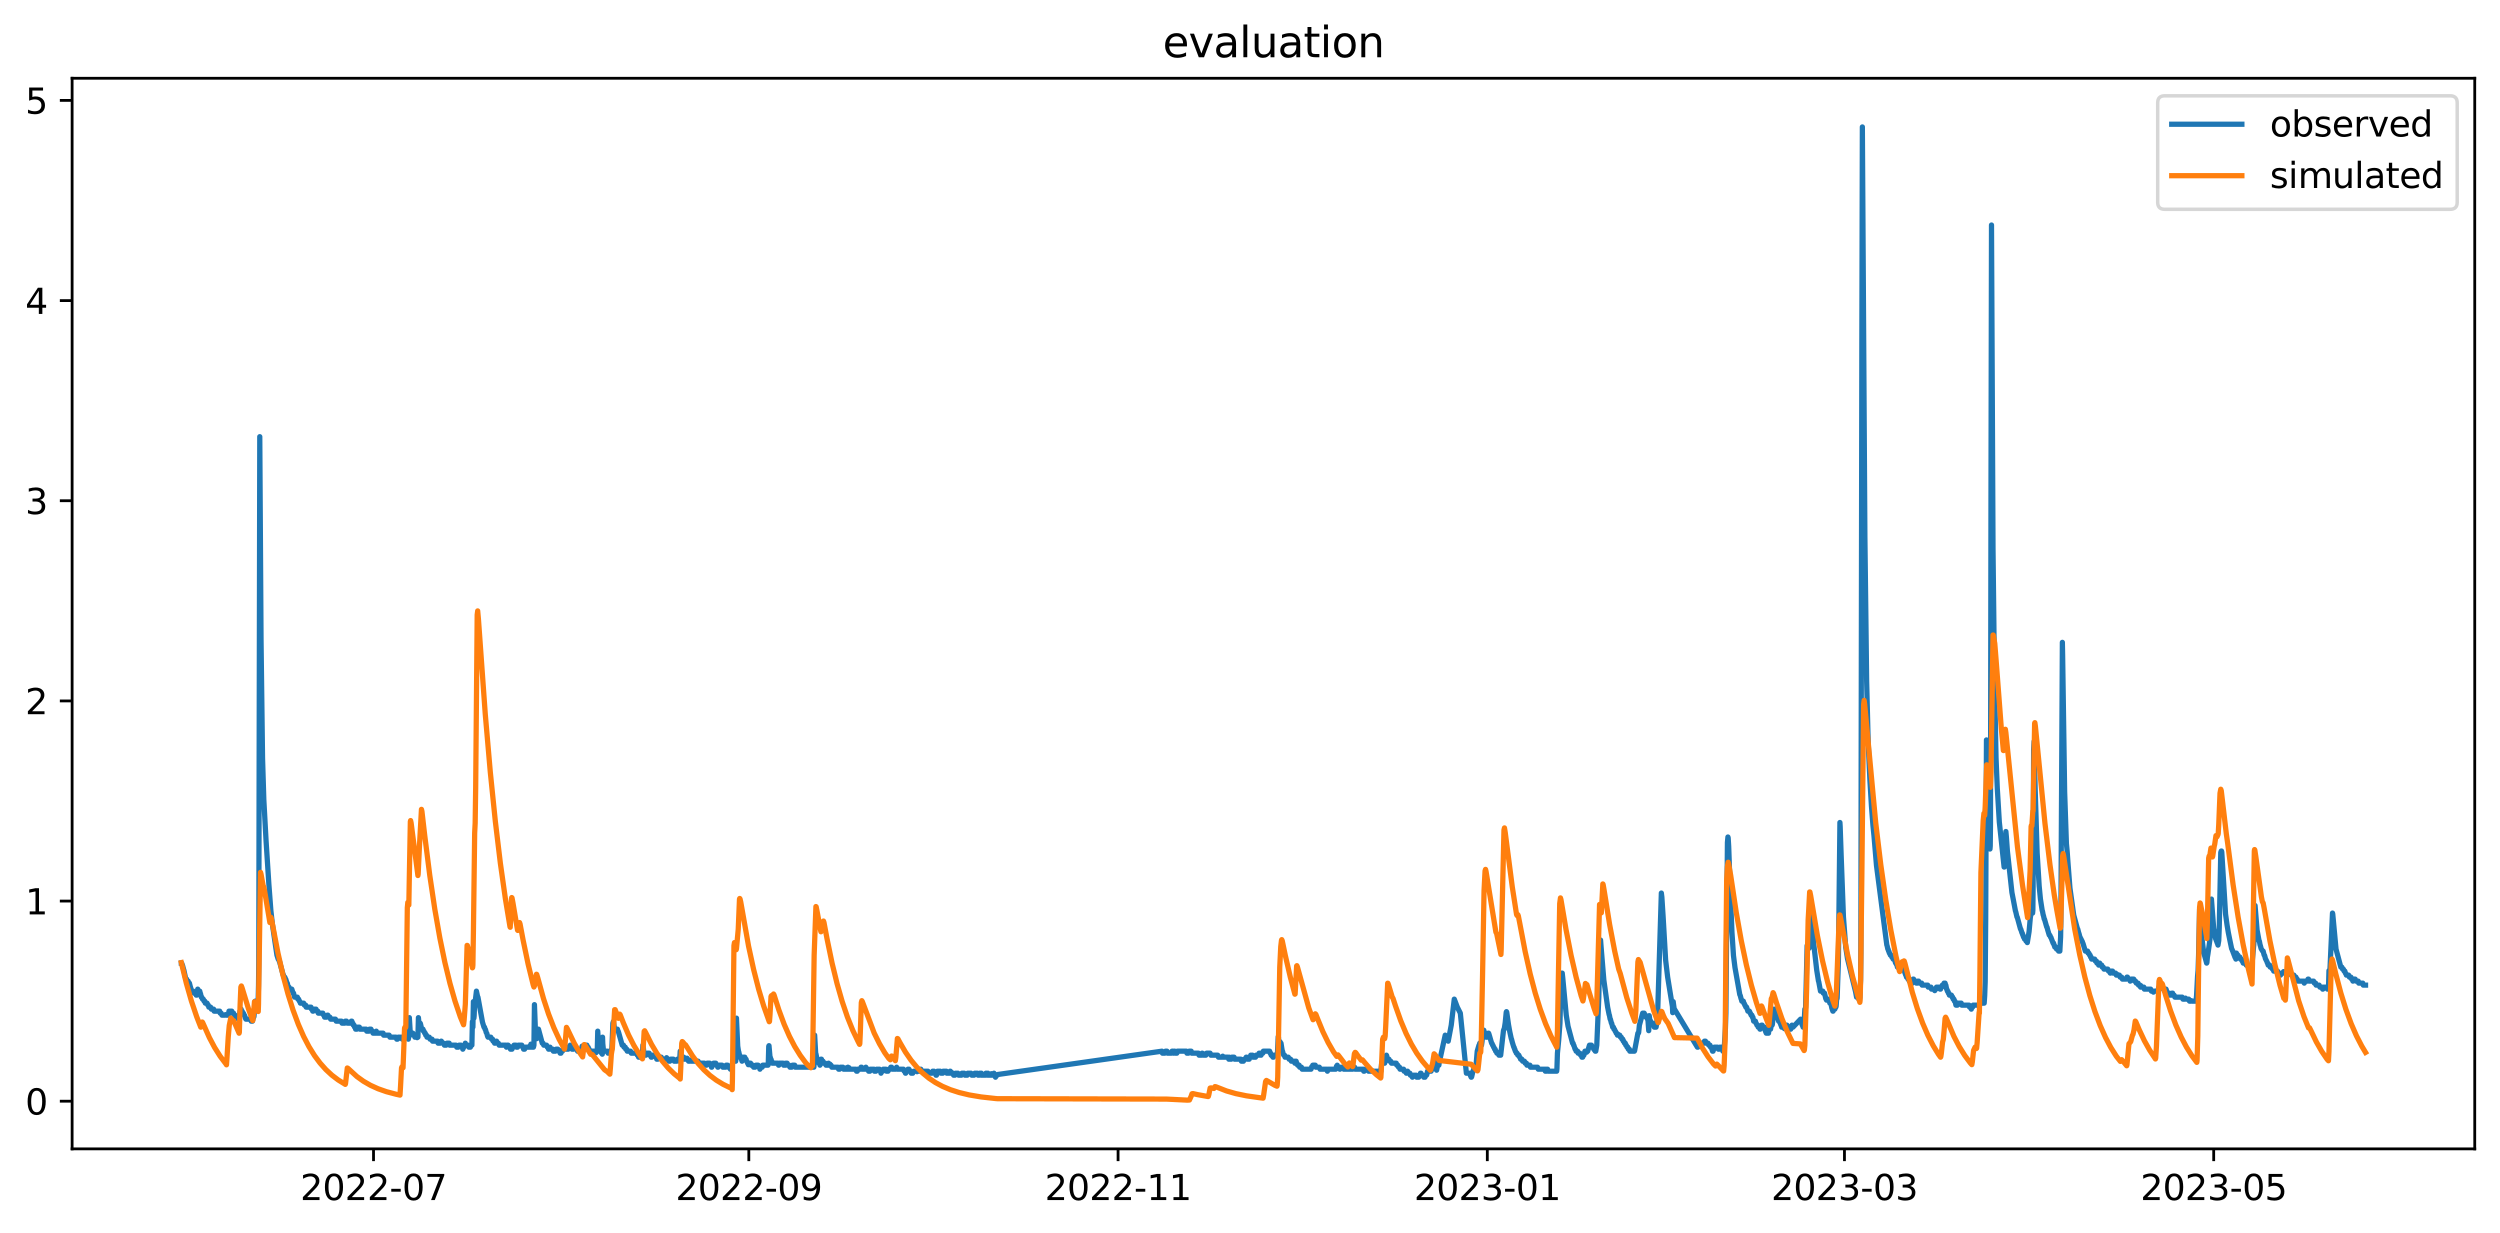 <?xml version="1.0" encoding="utf-8" standalone="no"?>
<!DOCTYPE svg PUBLIC "-//W3C//DTD SVG 1.1//EN"
  "http://www.w3.org/Graphics/SVG/1.1/DTD/svg11.dtd">
<svg xmlns:xlink="http://www.w3.org/1999/xlink" width="712.773pt" height="351.436pt" viewBox="0 0 712.773 351.436" xmlns="http://www.w3.org/2000/svg" version="1.1">
 <defs>
  <style type="text/css">*{stroke-linejoin: round; stroke-linecap: butt}</style>
 </defs>
 <g id="figure_1">
  <g id="patch_1">
   <path d="M 0 351.436 
L 712.773 351.436 
L 712.773 0 
L 0 0 
z
" style="fill: #ffffff"/>
  </g>
  <g id="axes_1">
   <g id="patch_2">
    <path d="M 20.562 327.558 
L 705.572 327.558 
L 705.572 22.318 
L 20.562 22.318 
z
" style="fill: #ffffff"/>
   </g>
   <g id="matplotlib.axis_1">
    <g id="xtick_1">
     <g id="line2d_1">
      <defs>
       <path id="m5a8daf4984" d="M 0 0 
L 0 3.5 
" style="stroke: #000000; stroke-width: 0.8"/>
      </defs>
      <g>
       <use xlink:href="#m5a8daf4984" x="106.494" y="327.558" style="stroke: #000000; stroke-width: 0.8"/>
      </g>
     </g>
     <g id="text_1">
      <!-- 2022-07 -->
      <g transform="translate(85.603 342.157) scale(0.1 -0.1)">
       <defs>
        <path id="DejaVuSans-32" d="M 1228 531 
L 3431 531 
L 3431 0 
L 469 0 
L 469 531 
Q 828 903 1448 1529 
Q 2069 2156 2228 2338 
Q 2531 2678 2651 2914 
Q 2772 3150 2772 3378 
Q 2772 3750 2511 3984 
Q 2250 4219 1831 4219 
Q 1534 4219 1204 4116 
Q 875 4013 500 3803 
L 500 4441 
Q 881 4594 1212 4672 
Q 1544 4750 1819 4750 
Q 2544 4750 2975 4387 
Q 3406 4025 3406 3419 
Q 3406 3131 3298 2873 
Q 3191 2616 2906 2266 
Q 2828 2175 2409 1742 
Q 1991 1309 1228 531 
z
" transform="scale(0.016)"/>
        <path id="DejaVuSans-30" d="M 2034 4250 
Q 1547 4250 1301 3770 
Q 1056 3291 1056 2328 
Q 1056 1369 1301 889 
Q 1547 409 2034 409 
Q 2525 409 2770 889 
Q 3016 1369 3016 2328 
Q 3016 3291 2770 3770 
Q 2525 4250 2034 4250 
z
M 2034 4750 
Q 2819 4750 3233 4129 
Q 3647 3509 3647 2328 
Q 3647 1150 3233 529 
Q 2819 -91 2034 -91 
Q 1250 -91 836 529 
Q 422 1150 422 2328 
Q 422 3509 836 4129 
Q 1250 4750 2034 4750 
z
" transform="scale(0.016)"/>
        <path id="DejaVuSans-2d" d="M 313 2009 
L 1997 2009 
L 1997 1497 
L 313 1497 
L 313 2009 
z
" transform="scale(0.016)"/>
        <path id="DejaVuSans-37" d="M 525 4666 
L 3525 4666 
L 3525 4397 
L 1831 0 
L 1172 0 
L 2766 4134 
L 525 4134 
L 525 4666 
z
" transform="scale(0.016)"/>
       </defs>
       <use xlink:href="#DejaVuSans-32"/>
       <use xlink:href="#DejaVuSans-30" x="63.623"/>
       <use xlink:href="#DejaVuSans-32" x="127.246"/>
       <use xlink:href="#DejaVuSans-32" x="190.869"/>
       <use xlink:href="#DejaVuSans-2d" x="254.492"/>
       <use xlink:href="#DejaVuSans-30" x="290.576"/>
       <use xlink:href="#DejaVuSans-37" x="354.199"/>
      </g>
     </g>
    </g>
    <g id="xtick_2">
     <g id="line2d_2">
      <g>
       <use xlink:href="#m5a8daf4984" x="213.496" y="327.558" style="stroke: #000000; stroke-width: 0.8"/>
      </g>
     </g>
     <g id="text_2">
      <!-- 2022-09 -->
      <g transform="translate(192.604 342.157) scale(0.1 -0.1)">
       <defs>
        <path id="DejaVuSans-39" d="M 703 97 
L 703 672 
Q 941 559 1184 500 
Q 1428 441 1663 441 
Q 2288 441 2617 861 
Q 2947 1281 2994 2138 
Q 2813 1869 2534 1725 
Q 2256 1581 1919 1581 
Q 1219 1581 811 2004 
Q 403 2428 403 3163 
Q 403 3881 828 4315 
Q 1253 4750 1959 4750 
Q 2769 4750 3195 4129 
Q 3622 3509 3622 2328 
Q 3622 1225 3098 567 
Q 2575 -91 1691 -91 
Q 1453 -91 1209 -44 
Q 966 3 703 97 
z
M 1959 2075 
Q 2384 2075 2632 2365 
Q 2881 2656 2881 3163 
Q 2881 3666 2632 3958 
Q 2384 4250 1959 4250 
Q 1534 4250 1286 3958 
Q 1038 3666 1038 3163 
Q 1038 2656 1286 2365 
Q 1534 2075 1959 2075 
z
" transform="scale(0.016)"/>
       </defs>
       <use xlink:href="#DejaVuSans-32"/>
       <use xlink:href="#DejaVuSans-30" x="63.623"/>
       <use xlink:href="#DejaVuSans-32" x="127.246"/>
       <use xlink:href="#DejaVuSans-32" x="190.869"/>
       <use xlink:href="#DejaVuSans-2d" x="254.492"/>
       <use xlink:href="#DejaVuSans-30" x="290.576"/>
       <use xlink:href="#DejaVuSans-39" x="354.199"/>
      </g>
     </g>
    </g>
    <g id="xtick_3">
     <g id="line2d_3">
      <g>
       <use xlink:href="#m5a8daf4984" x="318.771" y="327.558" style="stroke: #000000; stroke-width: 0.8"/>
      </g>
     </g>
     <g id="text_3">
      <!-- 2022-11 -->
      <g transform="translate(297.88 342.157) scale(0.1 -0.1)">
       <defs>
        <path id="DejaVuSans-31" d="M 794 531 
L 1825 531 
L 1825 4091 
L 703 3866 
L 703 4441 
L 1819 4666 
L 2450 4666 
L 2450 531 
L 3481 531 
L 3481 0 
L 794 0 
L 794 531 
z
" transform="scale(0.016)"/>
       </defs>
       <use xlink:href="#DejaVuSans-32"/>
       <use xlink:href="#DejaVuSans-30" x="63.623"/>
       <use xlink:href="#DejaVuSans-32" x="127.246"/>
       <use xlink:href="#DejaVuSans-32" x="190.869"/>
       <use xlink:href="#DejaVuSans-2d" x="254.492"/>
       <use xlink:href="#DejaVuSans-31" x="290.576"/>
       <use xlink:href="#DejaVuSans-31" x="354.199"/>
      </g>
     </g>
    </g>
    <g id="xtick_4">
     <g id="line2d_4">
      <g>
       <use xlink:href="#m5a8daf4984" x="424.047" y="327.558" style="stroke: #000000; stroke-width: 0.8"/>
      </g>
     </g>
     <g id="text_4">
      <!-- 2023-01 -->
      <g transform="translate(403.155 342.157) scale(0.1 -0.1)">
       <defs>
        <path id="DejaVuSans-33" d="M 2597 2516 
Q 3050 2419 3304 2112 
Q 3559 1806 3559 1356 
Q 3559 666 3084 287 
Q 2609 -91 1734 -91 
Q 1441 -91 1130 -33 
Q 819 25 488 141 
L 488 750 
Q 750 597 1062 519 
Q 1375 441 1716 441 
Q 2309 441 2620 675 
Q 2931 909 2931 1356 
Q 2931 1769 2642 2001 
Q 2353 2234 1838 2234 
L 1294 2234 
L 1294 2753 
L 1863 2753 
Q 2328 2753 2575 2939 
Q 2822 3125 2822 3475 
Q 2822 3834 2567 4026 
Q 2313 4219 1838 4219 
Q 1578 4219 1281 4162 
Q 984 4106 628 3988 
L 628 4550 
Q 988 4650 1302 4700 
Q 1616 4750 1894 4750 
Q 2613 4750 3031 4423 
Q 3450 4097 3450 3541 
Q 3450 3153 3228 2886 
Q 3006 2619 2597 2516 
z
" transform="scale(0.016)"/>
       </defs>
       <use xlink:href="#DejaVuSans-32"/>
       <use xlink:href="#DejaVuSans-30" x="63.623"/>
       <use xlink:href="#DejaVuSans-32" x="127.246"/>
       <use xlink:href="#DejaVuSans-33" x="190.869"/>
       <use xlink:href="#DejaVuSans-2d" x="254.492"/>
       <use xlink:href="#DejaVuSans-30" x="290.576"/>
       <use xlink:href="#DejaVuSans-31" x="354.199"/>
      </g>
     </g>
    </g>
    <g id="xtick_5">
     <g id="line2d_5">
      <g>
       <use xlink:href="#m5a8daf4984" x="525.871" y="327.558" style="stroke: #000000; stroke-width: 0.8"/>
      </g>
     </g>
     <g id="text_5">
      <!-- 2023-03 -->
      <g transform="translate(504.979 342.157) scale(0.1 -0.1)">
       <use xlink:href="#DejaVuSans-32"/>
       <use xlink:href="#DejaVuSans-30" x="63.623"/>
       <use xlink:href="#DejaVuSans-32" x="127.246"/>
       <use xlink:href="#DejaVuSans-33" x="190.869"/>
       <use xlink:href="#DejaVuSans-2d" x="254.492"/>
       <use xlink:href="#DejaVuSans-30" x="290.576"/>
       <use xlink:href="#DejaVuSans-33" x="354.199"/>
      </g>
     </g>
    </g>
    <g id="xtick_6">
     <g id="line2d_6">
      <g>
       <use xlink:href="#m5a8daf4984" x="631.146" y="327.558" style="stroke: #000000; stroke-width: 0.8"/>
      </g>
     </g>
     <g id="text_6">
      <!-- 2023-05 -->
      <g transform="translate(610.255 342.157) scale(0.1 -0.1)">
       <defs>
        <path id="DejaVuSans-35" d="M 691 4666 
L 3169 4666 
L 3169 4134 
L 1269 4134 
L 1269 2991 
Q 1406 3038 1543 3061 
Q 1681 3084 1819 3084 
Q 2600 3084 3056 2656 
Q 3513 2228 3513 1497 
Q 3513 744 3044 326 
Q 2575 -91 1722 -91 
Q 1428 -91 1123 -41 
Q 819 9 494 109 
L 494 744 
Q 775 591 1075 516 
Q 1375 441 1709 441 
Q 2250 441 2565 725 
Q 2881 1009 2881 1497 
Q 2881 1984 2565 2268 
Q 2250 2553 1709 2553 
Q 1456 2553 1204 2497 
Q 953 2441 691 2322 
L 691 4666 
z
" transform="scale(0.016)"/>
       </defs>
       <use xlink:href="#DejaVuSans-32"/>
       <use xlink:href="#DejaVuSans-30" x="63.623"/>
       <use xlink:href="#DejaVuSans-32" x="127.246"/>
       <use xlink:href="#DejaVuSans-33" x="190.869"/>
       <use xlink:href="#DejaVuSans-2d" x="254.492"/>
       <use xlink:href="#DejaVuSans-30" x="290.576"/>
       <use xlink:href="#DejaVuSans-35" x="354.199"/>
      </g>
     </g>
    </g>
   </g>
   <g id="matplotlib.axis_2">
    <g id="ytick_1">
     <g id="line2d_7">
      <defs>
       <path id="mc3eb38a148" d="M 0 0 
L -3.5 0 
" style="stroke: #000000; stroke-width: 0.8"/>
      </defs>
      <g>
       <use xlink:href="#mc3eb38a148" x="20.562" y="313.969" style="stroke: #000000; stroke-width: 0.8"/>
      </g>
     </g>
     <g id="text_7">
      <!-- 0 -->
      <g transform="translate(7.2 317.768) scale(0.1 -0.1)">
       <use xlink:href="#DejaVuSans-30"/>
      </g>
     </g>
    </g>
    <g id="ytick_2">
     <g id="line2d_8">
      <g>
       <use xlink:href="#mc3eb38a148" x="20.562" y="256.902" style="stroke: #000000; stroke-width: 0.8"/>
      </g>
     </g>
     <g id="text_8">
      <!-- 1 -->
      <g transform="translate(7.2 260.701) scale(0.1 -0.1)">
       <use xlink:href="#DejaVuSans-31"/>
      </g>
     </g>
    </g>
    <g id="ytick_3">
     <g id="line2d_9">
      <g>
       <use xlink:href="#mc3eb38a148" x="20.562" y="199.834" style="stroke: #000000; stroke-width: 0.8"/>
      </g>
     </g>
     <g id="text_9">
      <!-- 2 -->
      <g transform="translate(7.2 203.633) scale(0.1 -0.1)">
       <use xlink:href="#DejaVuSans-32"/>
      </g>
     </g>
    </g>
    <g id="ytick_4">
     <g id="line2d_10">
      <g>
       <use xlink:href="#mc3eb38a148" x="20.562" y="142.766" style="stroke: #000000; stroke-width: 0.8"/>
      </g>
     </g>
     <g id="text_10">
      <!-- 3 -->
      <g transform="translate(7.2 146.566) scale(0.1 -0.1)">
       <use xlink:href="#DejaVuSans-33"/>
      </g>
     </g>
    </g>
    <g id="ytick_5">
     <g id="line2d_11">
      <g>
       <use xlink:href="#mc3eb38a148" x="20.562" y="85.699" style="stroke: #000000; stroke-width: 0.8"/>
      </g>
     </g>
     <g id="text_11">
      <!-- 4 -->
      <g transform="translate(7.2 89.498) scale(0.1 -0.1)">
       <defs>
        <path id="DejaVuSans-34" d="M 2419 4116 
L 825 1625 
L 2419 1625 
L 2419 4116 
z
M 2253 4666 
L 3047 4666 
L 3047 1625 
L 3713 1625 
L 3713 1100 
L 3047 1100 
L 3047 0 
L 2419 0 
L 2419 1100 
L 313 1100 
L 313 1709 
L 2253 4666 
z
" transform="scale(0.016)"/>
       </defs>
       <use xlink:href="#DejaVuSans-34"/>
      </g>
     </g>
    </g>
    <g id="ytick_6">
     <g id="line2d_12">
      <g>
       <use xlink:href="#mc3eb38a148" x="20.562" y="28.631" style="stroke: #000000; stroke-width: 0.8"/>
      </g>
     </g>
     <g id="text_12">
      <!-- 5 -->
      <g transform="translate(7.2 32.43) scale(0.1 -0.1)">
       <use xlink:href="#DejaVuSans-35"/>
      </g>
     </g>
    </g>
   </g>
   <g id="line2d_13">
    <path d="M 51.699 274.593 
L 51.771 274.593 
L 51.843 274.735 
L 51.987 275.163 
L 52.059 275.306 
L 52.275 276.162 
L 52.418 276.59 
L 52.85 278.587 
L 52.994 279.158 
L 53.209 279.158 
L 53.353 279.729 
L 53.641 279.729 
L 53.785 280.299 
L 54 280.299 
L 54.216 281.155 
L 54.648 282.582 
L 55.079 282.582 
L 55.295 283.153 
L 55.726 283.153 
L 55.798 283.295 
L 55.942 283.723 
L 56.086 283.723 
L 56.302 282.439 
L 56.373 282.011 
L 56.589 282.582 
L 56.949 282.582 
L 57.093 283.153 
L 57.164 283.295 
L 57.38 284.294 
L 57.524 284.294 
L 57.74 284.865 
L 57.955 284.865 
L 58.171 285.435 
L 58.387 285.435 
L 58.531 286.006 
L 59.034 286.006 
L 59.106 286.149 
L 59.25 286.577 
L 59.394 286.577 
L 59.537 287.147 
L 60.041 287.147 
L 60.257 287.718 
L 60.328 287.718 
L 60.4 287.575 
L 60.544 287.718 
L 60.904 287.718 
L 61.048 288.289 
L 62.63 288.289 
L 62.773 288.859 
L 63.061 288.859 
L 63.277 289.43 
L 64.14 289.43 
L 64.283 289.287 
L 64.427 289.43 
L 65.074 289.43 
L 65.29 288.289 
L 66.081 288.289 
L 66.225 288.859 
L 66.297 288.859 
L 66.369 288.717 
L 66.513 288.859 
L 66.585 288.859 
L 66.8 289.43 
L 67.016 289.43 
L 67.088 289.573 
L 67.232 290.001 
L 67.735 290.001 
L 67.951 290.572 
L 68.023 290.572 
L 68.095 290.429 
L 68.167 290.572 
L 68.454 288.289 
L 68.526 288.289 
L 68.67 287.718 
L 68.742 287.718 
L 68.886 288.289 
L 69.03 288.289 
L 69.101 288.431 
L 69.245 288.859 
L 69.389 288.859 
L 69.461 289.002 
L 69.605 289.43 
L 69.677 289.43 
L 69.749 289.573 
L 69.964 290.286 
L 70.108 290.572 
L 71.474 290.572 
L 71.618 291.142 
L 71.978 291.142 
L 72.194 290.001 
L 72.265 290.143 
L 72.409 289.858 
L 72.769 285.435 
L 72.913 285.435 
L 73.416 287.718 
L 73.488 287.575 
L 73.56 287.005 
L 73.704 281.013 
L 73.776 274.45 
L 74.063 124.505 
L 74.423 182.428 
L 74.854 216.241 
L 75.214 227.94 
L 75.861 239.781 
L 76.652 252.051 
L 77.227 259.612 
L 77.659 263.464 
L 78.234 267.459 
L 78.953 272.31 
L 79.313 273.451 
L 79.456 273.451 
L 79.6 274.022 
L 79.672 274.022 
L 79.888 274.878 
L 80.751 278.017 
L 80.823 278.017 
L 80.966 278.587 
L 81.182 278.587 
L 81.254 278.73 
L 81.398 279.158 
L 81.47 279.158 
L 81.829 280.299 
L 81.901 280.299 
L 82.189 281.441 
L 82.405 281.441 
L 82.62 282.011 
L 83.196 282.011 
L 83.555 283.153 
L 83.699 283.153 
L 83.915 284.151 
L 83.987 284.294 
L 84.059 284.151 
L 84.202 284.294 
L 84.778 284.294 
L 84.922 284.865 
L 85.137 284.865 
L 85.353 285.435 
L 85.425 285.435 
L 85.497 285.578 
L 85.641 286.006 
L 86.575 286.006 
L 86.791 286.577 
L 87.151 286.577 
L 87.295 287.147 
L 88.661 287.147 
L 88.805 287.718 
L 89.02 287.718 
L 89.164 288.289 
L 89.308 288.289 
L 89.524 287.718 
L 90.099 287.718 
L 90.315 288.289 
L 90.602 288.289 
L 90.746 288.859 
L 92.041 288.859 
L 92.256 289.43 
L 92.4 289.43 
L 92.544 290.001 
L 93.119 290.001 
L 93.191 289.858 
L 93.335 289.43 
L 93.479 289.43 
L 93.551 289.573 
L 93.694 290.001 
L 94.054 290.001 
L 94.27 290.572 
L 95.636 290.572 
L 95.852 291.142 
L 97.362 291.142 
L 97.506 291.713 
L 98.297 291.713 
L 98.441 291.142 
L 98.8 291.142 
L 99.016 291.713 
L 99.088 291.57 
L 99.232 291.713 
L 100.023 291.713 
L 100.166 291.142 
L 100.31 291.142 
L 100.454 291.713 
L 100.598 291.713 
L 100.742 292.284 
L 100.957 292.284 
L 101.101 292.854 
L 101.245 292.854 
L 101.389 293.425 
L 101.748 293.425 
L 101.964 292.854 
L 102.467 292.854 
L 102.611 293.425 
L 104.409 293.425 
L 104.553 293.996 
L 105.2 293.996 
L 105.344 293.425 
L 105.775 293.425 
L 105.919 293.996 
L 106.207 293.996 
L 106.351 294.566 
L 107.213 294.566 
L 107.285 293.996 
L 107.429 294.566 
L 109.227 294.566 
L 109.371 295.137 
L 110.953 295.137 
L 111.025 295.28 
L 111.168 295.708 
L 112.894 295.708 
L 112.966 295.85 
L 113.11 296.278 
L 113.326 296.278 
L 113.398 296.136 
L 113.541 295.708 
L 113.973 295.708 
L 114.045 295.993 
L 114.189 295.708 
L 114.476 295.708 
L 114.548 295.85 
L 114.692 296.278 
L 115.052 296.278 
L 115.195 295.708 
L 115.843 295.708 
L 115.915 294.852 
L 115.986 294.994 
L 116.058 295.137 
L 116.202 295.708 
L 116.274 295.85 
L 116.418 296.278 
L 116.49 295.422 
L 116.562 295.708 
L 116.706 290.143 
L 116.921 293.71 
L 117.137 294.566 
L 117.712 294.566 
L 117.856 295.137 
L 117.928 294.994 
L 118.072 295.137 
L 118.144 295.137 
L 118.288 295.708 
L 118.863 295.708 
L 118.935 295.85 
L 119.079 295.708 
L 119.15 295.708 
L 119.294 290.143 
L 119.366 290.857 
L 119.582 292.997 
L 119.654 293.425 
L 119.798 291.713 
L 119.87 291.856 
L 120.229 293.425 
L 120.589 293.425 
L 120.732 293.996 
L 120.876 293.996 
L 121.092 294.566 
L 121.236 294.566 
L 121.38 295.137 
L 121.595 295.137 
L 121.739 295.708 
L 122.386 295.708 
L 122.458 295.85 
L 122.602 296.278 
L 123.177 296.278 
L 123.321 296.849 
L 124.759 296.849 
L 124.903 297.42 
L 125.55 297.42 
L 125.766 296.849 
L 125.838 296.849 
L 126.198 297.42 
L 126.485 297.42 
L 126.557 297.562 
L 126.701 297.99 
L 127.204 297.99 
L 127.42 297.42 
L 128.067 297.42 
L 128.211 297.99 
L 130.009 297.99 
L 130.081 298.133 
L 130.225 298.561 
L 130.656 298.561 
L 130.872 297.99 
L 131.447 297.99 
L 131.591 298.561 
L 131.878 298.561 
L 131.95 299.132 
L 132.022 298.989 
L 132.166 298.561 
L 132.238 298.561 
L 132.598 297.705 
L 132.669 297.42 
L 132.813 297.99 
L 133.46 297.99 
L 133.676 298.561 
L 134.108 298.561 
L 134.251 297.99 
L 134.539 297.99 
L 134.683 291.285 
L 134.755 291.713 
L 134.827 292.854 
L 134.971 285.578 
L 135.114 290.286 
L 135.186 289.573 
L 135.33 285.578 
L 135.546 285.007 
L 135.833 282.582 
L 136.193 284.294 
L 136.265 284.294 
L 137.559 291.428 
L 137.991 292.854 
L 138.135 292.854 
L 138.278 293.425 
L 138.35 293.425 
L 138.422 293.568 
L 138.638 294.424 
L 138.782 294.566 
L 138.997 295.422 
L 139.141 295.708 
L 139.932 295.708 
L 140.148 296.278 
L 140.436 296.278 
L 140.579 296.849 
L 140.867 296.849 
L 141.011 297.42 
L 141.227 297.42 
L 141.442 296.849 
L 141.586 296.849 
L 141.802 297.42 
L 142.09 297.42 
L 142.305 297.99 
L 144.247 297.99 
L 144.391 298.561 
L 144.534 297.99 
L 144.894 297.99 
L 144.966 298.133 
L 145.11 298.561 
L 145.326 298.561 
L 145.397 298.418 
L 145.541 299.132 
L 145.613 298.846 
L 145.685 298.989 
L 145.757 299.132 
L 145.829 298.989 
L 145.973 299.132 
L 146.117 298.561 
L 146.404 298.561 
L 146.548 297.99 
L 147.123 297.99 
L 147.267 298.561 
L 147.555 298.561 
L 147.77 297.99 
L 148.777 297.99 
L 148.849 298.133 
L 148.993 298.561 
L 149.137 298.561 
L 149.281 299.132 
L 149.568 299.132 
L 149.784 298.561 
L 150.863 298.561 
L 151.006 298.276 
L 151.15 298.561 
L 151.222 298.561 
L 151.366 297.705 
L 151.582 298.561 
L 152.085 298.561 
L 152.229 297.99 
L 152.373 286.434 
L 152.445 288.289 
L 152.66 293.996 
L 152.876 295.708 
L 153.02 296.136 
L 153.236 294.566 
L 153.379 293.425 
L 153.523 293.425 
L 154.602 297.42 
L 154.818 297.42 
L 155.033 297.99 
L 155.824 297.99 
L 156.04 298.561 
L 156.184 298.561 
L 156.4 299.132 
L 156.543 299.132 
L 156.759 298.561 
L 156.831 298.561 
L 156.975 299.132 
L 157.622 299.132 
L 157.766 299.702 
L 158.341 299.702 
L 158.413 299.56 
L 158.557 299.132 
L 159.06 299.132 
L 159.132 299.274 
L 159.276 299.702 
L 159.492 299.702 
L 159.564 299.845 
L 159.707 300.273 
L 159.923 300.273 
L 160.067 299.702 
L 160.355 299.702 
L 160.498 299.132 
L 160.858 299.132 
L 161.074 298.133 
L 161.433 299.132 
L 162.009 299.132 
L 162.152 298.561 
L 162.44 298.561 
L 162.584 297.99 
L 162.728 298.561 
L 162.871 298.561 
L 163.087 299.132 
L 163.519 299.132 
L 163.734 298.561 
L 164.094 298.561 
L 164.238 299.132 
L 164.453 299.132 
L 164.525 299.274 
L 164.669 299.702 
L 165.244 299.702 
L 165.316 299.56 
L 165.46 299.132 
L 165.82 299.132 
L 165.964 298.276 
L 166.107 298.561 
L 166.179 298.418 
L 166.611 299.132 
L 166.97 298.561 
L 167.186 298.561 
L 167.33 297.99 
L 167.474 298.561 
L 167.689 298.561 
L 167.905 299.132 
L 167.977 299.132 
L 168.121 299.702 
L 169.847 299.702 
L 169.919 300.13 
L 170.134 299.702 
L 170.278 299.702 
L 170.422 293.996 
L 170.494 295.137 
L 170.71 299.132 
L 170.853 299.702 
L 171.357 299.702 
L 171.501 300.273 
L 171.644 300.273 
L 171.716 300.558 
L 171.788 295.708 
L 171.86 297.562 
L 172.076 299.702 
L 173.154 299.702 
L 173.226 299.845 
L 173.37 300.273 
L 173.73 300.273 
L 173.802 300.13 
L 173.874 300.273 
L 174.017 299.56 
L 174.089 299.702 
L 174.233 299.56 
L 174.305 299.56 
L 174.449 298.989 
L 174.736 291.713 
L 174.88 291.285 
L 175.24 293.425 
L 176.031 293.425 
L 176.175 293.996 
L 176.247 293.996 
L 176.39 294.424 
L 177.397 297.99 
L 177.757 297.99 
L 177.901 298.561 
L 178.26 298.561 
L 178.404 299.132 
L 178.692 299.132 
L 178.835 299.702 
L 179.77 299.702 
L 179.842 299.845 
L 179.986 300.273 
L 181.496 300.273 
L 181.568 300.416 
L 181.712 300.844 
L 181.927 300.844 
L 182.071 301.414 
L 182.287 301.414 
L 182.431 300.844 
L 183.078 300.844 
L 183.15 300.416 
L 183.294 297.99 
L 183.366 298.133 
L 183.581 300.273 
L 183.725 300.273 
L 183.941 300.844 
L 184.157 300.844 
L 184.516 300.273 
L 185.091 300.273 
L 185.235 300.844 
L 185.451 300.844 
L 185.667 301.414 
L 185.811 301.414 
L 185.954 300.844 
L 186.817 300.844 
L 186.961 301.414 
L 187.105 301.414 
L 187.249 301.985 
L 187.536 301.985 
L 187.608 301.842 
L 187.752 301.414 
L 188.543 301.414 
L 188.759 301.985 
L 189.909 301.985 
L 190.053 301.557 
L 190.197 301.985 
L 190.557 301.985 
L 190.7 302.556 
L 190.988 302.556 
L 191.204 301.985 
L 191.995 301.985 
L 192.211 302.556 
L 192.93 302.556 
L 193.002 302.413 
L 193.145 301.985 
L 193.577 301.985 
L 193.721 302.556 
L 193.793 301.985 
L 193.936 299.702 
L 194.152 300.701 
L 194.584 301.414 
L 194.943 301.414 
L 195.087 301.985 
L 195.159 301.985 
L 195.231 301.842 
L 195.375 301.985 
L 195.806 301.985 
L 195.878 301.7 
L 196.022 301.985 
L 196.094 301.985 
L 196.309 302.556 
L 196.669 302.556 
L 196.813 302.27 
L 197.028 302.556 
L 197.172 302.556 
L 197.244 302.128 
L 197.388 302.556 
L 199.042 302.556 
L 199.186 303.126 
L 200.84 303.126 
L 200.983 303.697 
L 201.415 303.697 
L 201.487 303.554 
L 201.631 303.126 
L 202.35 303.126 
L 202.565 303.697 
L 202.637 303.697 
L 202.853 304.268 
L 202.925 304.268 
L 203.069 303.697 
L 203.285 303.697 
L 203.428 303.126 
L 204.076 303.126 
L 204.219 303.697 
L 204.435 303.697 
L 204.507 303.84 
L 204.651 304.268 
L 204.723 304.268 
L 204.795 304.125 
L 204.938 303.697 
L 205.873 303.697 
L 205.945 303.84 
L 206.089 304.268 
L 206.88 304.268 
L 207.024 303.697 
L 207.455 303.697 
L 207.599 304.268 
L 208.031 304.268 
L 208.246 304.838 
L 208.39 304.268 
L 208.678 304.268 
L 208.75 304.125 
L 208.894 302.556 
L 209.181 302.556 
L 209.325 301.985 
L 209.397 301.985 
L 209.613 302.556 
L 209.756 302.556 
L 209.828 301.414 
L 209.972 290.286 
L 210.332 298.276 
L 210.547 299.702 
L 210.619 299.845 
L 210.835 300.844 
L 210.907 300.844 
L 211.051 301.414 
L 211.195 301.414 
L 211.338 301.985 
L 211.41 301.985 
L 211.554 302.556 
L 211.914 301.414 
L 212.345 301.414 
L 212.489 301.985 
L 212.705 301.985 
L 212.849 302.556 
L 212.92 302.556 
L 213.136 303.126 
L 213.28 303.126 
L 213.352 303.554 
L 213.568 303.126 
L 213.999 303.126 
L 214.143 303.697 
L 214.215 303.412 
L 214.287 303.554 
L 214.431 303.697 
L 214.646 303.697 
L 214.862 304.268 
L 215.293 304.268 
L 215.509 303.697 
L 216.156 303.697 
L 216.228 303.84 
L 216.372 304.268 
L 216.516 304.268 
L 216.588 304.41 
L 216.66 304.838 
L 216.875 304.268 
L 217.307 304.268 
L 217.451 303.697 
L 218.961 303.697 
L 219.033 303.554 
L 219.177 298.276 
L 219.248 298.133 
L 219.536 301.414 
L 219.608 301.414 
L 219.752 301.985 
L 219.824 301.985 
L 219.968 302.556 
L 220.039 302.556 
L 220.183 303.126 
L 221.837 303.126 
L 221.981 303.697 
L 222.053 303.697 
L 222.197 303.126 
L 223.275 303.126 
L 223.419 303.697 
L 223.779 303.697 
L 223.851 303.554 
L 223.923 303.126 
L 223.995 303.697 
L 224.138 303.126 
L 224.426 303.126 
L 224.57 303.697 
L 225.001 303.697 
L 225.217 304.268 
L 225.72 304.268 
L 225.792 304.125 
L 225.936 303.697 
L 226.583 303.697 
L 226.727 304.268 
L 232.048 304.268 
L 232.12 303.269 
L 232.264 295.137 
L 232.552 300.273 
L 232.624 300.416 
L 233.055 302.556 
L 233.271 302.556 
L 233.487 303.126 
L 233.63 303.126 
L 233.774 303.697 
L 233.846 303.554 
L 234.062 301.985 
L 234.206 301.985 
L 234.349 302.556 
L 234.637 302.556 
L 234.781 303.126 
L 235.284 303.126 
L 235.356 303.269 
L 235.5 303.697 
L 236.075 303.697 
L 236.219 303.126 
L 236.363 303.697 
L 236.507 303.697 
L 236.651 303.412 
L 236.794 303.697 
L 236.938 303.697 
L 237.01 303.84 
L 237.154 304.268 
L 238.88 304.268 
L 238.952 304.41 
L 239.096 304.838 
L 239.383 304.838 
L 239.455 304.696 
L 239.599 304.268 
L 240.318 304.268 
L 240.39 304.41 
L 240.534 304.838 
L 241.325 304.838 
L 241.397 304.41 
L 241.54 304.838 
L 241.684 304.838 
L 241.756 304.268 
L 241.828 304.41 
L 241.972 304.838 
L 242.044 304.41 
L 242.188 304.838 
L 243.985 304.838 
L 244.201 305.409 
L 244.417 305.409 
L 244.561 304.838 
L 245.352 304.838 
L 245.495 304.268 
L 245.639 304.268 
L 245.783 304.838 
L 246.43 304.838 
L 246.574 304.553 
L 246.718 304.838 
L 246.862 304.268 
L 247.077 304.838 
L 247.509 304.838 
L 247.653 305.409 
L 248.012 305.409 
L 248.156 304.838 
L 249.163 304.838 
L 249.307 305.409 
L 249.738 305.409 
L 249.81 305.266 
L 249.954 304.838 
L 250.745 304.838 
L 250.961 305.409 
L 251.032 305.409 
L 251.176 305.98 
L 251.32 305.409 
L 251.68 305.409 
L 251.823 304.838 
L 252.543 304.838 
L 252.614 304.981 
L 252.758 305.409 
L 253.19 305.409 
L 253.405 304.838 
L 253.837 304.838 
L 253.981 304.268 
L 254.197 304.268 
L 254.268 304.41 
L 254.412 304.838 
L 255.347 304.838 
L 255.635 304.268 
L 255.85 304.838 
L 257.576 304.838 
L 257.648 304.981 
L 257.792 305.409 
L 258.008 305.409 
L 258.152 305.98 
L 258.223 305.98 
L 258.367 305.409 
L 258.655 305.409 
L 258.727 305.266 
L 258.871 304.838 
L 259.158 304.838 
L 259.805 305.98 
L 260.237 305.98 
L 260.381 305.552 
L 260.525 305.409 
L 261.387 305.409 
L 261.459 305.552 
L 261.603 305.409 
L 262.466 305.409 
L 262.538 304.838 
L 262.61 305.124 
L 262.754 305.409 
L 264.551 305.409 
L 264.623 305.552 
L 264.767 305.98 
L 265.702 305.98 
L 265.918 305.409 
L 266.277 305.409 
L 266.493 305.98 
L 266.637 305.98 
L 266.709 306.122 
L 266.853 306.55 
L 266.996 306.55 
L 267.284 305.409 
L 267.356 305.409 
L 267.428 305.98 
L 267.5 305.409 
L 267.572 305.694 
L 267.787 305.409 
L 268.075 305.409 
L 268.291 305.98 
L 268.794 305.98 
L 268.938 305.409 
L 269.801 305.409 
L 269.945 305.98 
L 270.736 305.98 
L 270.88 305.409 
L 270.951 305.409 
L 271.095 305.98 
L 271.167 305.98 
L 271.239 305.694 
L 271.383 305.98 
L 271.742 305.98 
L 271.886 306.55 
L 272.246 306.55 
L 272.462 305.98 
L 273.109 305.98 
L 273.324 306.55 
L 274.115 306.55 
L 274.259 305.98 
L 274.906 305.98 
L 274.978 306.122 
L 275.122 306.55 
L 275.769 306.55 
L 275.913 305.98 
L 276.848 305.98 
L 277.064 306.55 
L 277.711 306.55 
L 277.927 305.98 
L 277.999 305.98 
L 278.07 306.265 
L 278.214 305.98 
L 278.646 305.98 
L 278.861 306.55 
L 279.149 306.55 
L 279.221 306.408 
L 279.365 305.98 
L 279.581 305.98 
L 279.724 306.55 
L 279.796 305.98 
L 279.94 306.55 
L 280.947 306.55 
L 281.091 305.98 
L 281.306 305.98 
L 281.378 306.122 
L 281.45 306.55 
L 281.522 306.408 
L 281.666 305.98 
L 281.81 306.55 
L 282.601 306.55 
L 282.673 306.122 
L 282.816 306.55 
L 283.248 306.55 
L 283.392 305.98 
L 283.464 306.122 
L 283.607 306.55 
L 283.679 306.55 
L 283.823 307.121 
L 283.967 306.55 
L 284.327 306.55 
L 284.398 306.36 
L 331.283 299.702 
L 331.427 300.273 
L 332.075 300.273 
L 332.29 299.702 
L 332.722 299.702 
L 332.866 300.273 
L 333.944 300.273 
L 334.016 300.13 
L 334.16 299.702 
L 334.448 299.702 
L 334.519 300.273 
L 334.663 299.702 
L 334.951 299.702 
L 335.023 300.273 
L 335.095 299.988 
L 335.167 299.845 
L 335.31 300.273 
L 335.526 300.273 
L 335.67 299.702 
L 338.259 299.702 
L 338.403 300.273 
L 338.834 300.273 
L 339.05 299.702 
L 339.625 299.702 
L 339.769 300.273 
L 341.71 300.273 
L 341.854 300.844 
L 342.573 300.844 
L 342.717 300.273 
L 342.789 300.273 
L 342.861 300.416 
L 343.005 300.844 
L 343.077 300.558 
L 343.149 300.701 
L 343.292 300.844 
L 343.652 300.844 
L 343.724 300.416 
L 343.796 300.844 
L 344.011 300.273 
L 345.018 300.273 
L 345.09 300.416 
L 345.234 300.844 
L 347.175 300.844 
L 347.391 301.414 
L 348.47 301.414 
L 348.614 301.129 
L 348.758 301.414 
L 350.196 301.414 
L 350.34 301.985 
L 350.411 301.985 
L 350.483 301.414 
L 350.555 301.7 
L 350.699 301.985 
L 351.059 301.985 
L 351.202 301.414 
L 351.85 301.414 
L 351.993 301.985 
L 353.791 301.985 
L 353.935 302.556 
L 354.51 302.556 
L 354.726 301.985 
L 355.157 301.985 
L 355.301 301.414 
L 355.445 301.414 
L 355.661 301.985 
L 356.164 301.985 
L 356.308 301.414 
L 356.452 301.414 
L 356.596 300.844 
L 356.668 300.844 
L 356.739 300.986 
L 356.883 300.844 
L 357.099 300.844 
L 357.243 301.414 
L 357.962 301.414 
L 358.106 300.844 
L 358.825 300.844 
L 358.969 300.273 
L 359.112 300.273 
L 359.256 300.844 
L 359.328 300.701 
L 359.4 300.273 
L 359.544 300.844 
L 359.76 300.273 
L 360.047 300.273 
L 360.191 299.702 
L 361.989 299.702 
L 362.133 300.273 
L 362.276 300.273 
L 362.42 300.844 
L 362.492 300.844 
L 362.564 300.986 
L 362.708 300.844 
L 362.78 300.986 
L 362.924 301.414 
L 363.067 301.414 
L 363.139 301.272 
L 363.283 300.844 
L 364.002 300.844 
L 364.146 300.273 
L 364.218 300.13 
L 364.434 295.565 
L 364.506 295.708 
L 364.65 298.846 
L 364.721 297.705 
L 364.793 298.561 
L 364.937 296.992 
L 365.009 297.277 
L 365.153 297.42 
L 365.225 297.42 
L 365.584 299.702 
L 365.656 299.702 
L 365.872 300.558 
L 366.016 300.844 
L 366.232 300.844 
L 366.375 301.414 
L 367.31 301.414 
L 367.382 301.557 
L 367.526 301.985 
L 367.957 301.985 
L 368.173 302.556 
L 368.964 302.556 
L 369.036 302.698 
L 369.18 303.126 
L 369.252 303.126 
L 369.396 302.556 
L 369.539 302.556 
L 369.683 303.126 
L 369.755 303.126 
L 369.971 303.697 
L 370.402 303.697 
L 370.546 304.268 
L 371.049 304.268 
L 371.265 304.838 
L 373.782 304.838 
L 373.998 304.125 
L 374.142 304.268 
L 374.285 303.697 
L 375.004 303.697 
L 375.148 304.268 
L 376.155 304.268 
L 376.227 304.41 
L 376.371 304.838 
L 378.312 304.838 
L 378.384 304.981 
L 378.456 305.409 
L 378.672 304.838 
L 380.829 304.838 
L 380.901 304.696 
L 381.045 303.982 
L 381.117 304.268 
L 381.261 303.697 
L 381.404 304.268 
L 381.836 304.268 
L 381.98 304.838 
L 382.052 304.838 
L 382.195 304.268 
L 382.771 304.268 
L 383.13 304.838 
L 385.647 304.838 
L 385.791 304.268 
L 386.222 304.268 
L 386.366 304.838 
L 388.667 304.838 
L 388.811 305.409 
L 388.955 305.409 
L 389.027 305.266 
L 389.171 304.838 
L 389.962 304.838 
L 390.177 305.409 
L 393.701 305.409 
L 393.917 303.126 
L 394.78 303.126 
L 394.923 302.698 
L 395.139 301.7 
L 395.283 300.844 
L 395.355 300.986 
L 395.571 301.985 
L 396.002 301.985 
L 396.218 302.556 
L 396.505 302.556 
L 396.577 302.698 
L 396.721 303.126 
L 398.087 303.126 
L 398.231 303.697 
L 398.519 303.697 
L 398.591 303.84 
L 398.735 304.268 
L 399.022 304.268 
L 399.166 304.838 
L 400.173 304.838 
L 400.317 305.409 
L 400.748 305.409 
L 400.964 305.98 
L 401.108 305.98 
L 401.251 305.409 
L 401.323 305.409 
L 401.395 305.552 
L 401.539 305.98 
L 401.971 305.98 
L 402.114 306.55 
L 402.546 306.55 
L 402.69 307.121 
L 402.905 306.55 
L 403.768 306.55 
L 403.912 307.121 
L 404.487 307.121 
L 404.631 306.55 
L 404.847 306.55 
L 404.991 305.98 
L 405.135 305.98 
L 405.278 306.55 
L 405.71 306.55 
L 405.782 306.693 
L 405.926 307.121 
L 406.285 307.121 
L 406.429 306.55 
L 406.717 306.55 
L 406.788 306.408 
L 407.004 305.409 
L 408.011 305.409 
L 408.155 304.838 
L 408.299 304.838 
L 408.586 303.697 
L 408.73 303.697 
L 408.946 304.696 
L 409.233 301.557 
L 409.593 305.124 
L 410.024 303.126 
L 410.24 303.697 
L 410.312 303.126 
L 412.038 295.137 
L 412.901 296.849 
L 413.764 292.284 
L 414.627 284.865 
L 415.49 287.147 
L 416.352 288.859 
L 418.078 305.98 
L 418.941 305.98 
L 419.445 307.121 
L 419.516 307.121 
L 419.588 306.978 
L 419.948 305.409 
L 420.02 305.409 
L 420.164 304.838 
L 420.595 304.838 
L 420.811 303.982 
L 421.17 299.702 
L 421.674 297.99 
L 421.746 297.99 
L 421.889 297.42 
L 421.961 297.42 
L 422.033 297.562 
L 422.177 297.99 
L 422.393 297.99 
L 422.537 296.992 
L 422.824 293.996 
L 422.896 293.996 
L 423.04 293.71 
L 423.471 295.137 
L 423.543 295.137 
L 423.687 295.708 
L 423.975 295.708 
L 424.334 294.566 
L 424.406 294.566 
L 424.478 294.709 
L 424.694 295.422 
L 425.269 297.42 
L 425.341 297.42 
L 425.413 297.562 
L 425.557 297.99 
L 425.629 297.99 
L 425.845 298.561 
L 425.916 298.561 
L 426.132 299.132 
L 426.276 299.132 
L 426.42 299.702 
L 426.564 299.702 
L 426.779 300.273 
L 427.139 300.273 
L 427.211 300.416 
L 427.355 300.844 
L 427.858 300.844 
L 428.649 293.853 
L 428.793 293.425 
L 428.865 293.425 
L 429.152 291.57 
L 429.44 288.574 
L 429.512 288.431 
L 429.584 288.574 
L 430.087 292.141 
L 430.447 294.138 
L 430.878 296.136 
L 430.95 296.278 
L 431.166 297.134 
L 431.597 298.561 
L 431.669 298.561 
L 431.813 299.132 
L 431.885 299.132 
L 432.029 299.702 
L 432.101 299.702 
L 432.173 299.845 
L 432.316 300.273 
L 432.532 300.273 
L 432.604 300.416 
L 432.748 300.844 
L 433.035 300.844 
L 433.251 301.414 
L 433.323 301.414 
L 433.395 301.557 
L 433.539 301.985 
L 433.898 301.985 
L 433.97 302.128 
L 434.114 302.556 
L 434.617 302.556 
L 434.689 302.698 
L 434.833 303.126 
L 435.193 303.126 
L 435.337 303.697 
L 436.199 303.697 
L 436.343 304.268 
L 438.357 304.268 
L 438.429 304.41 
L 438.572 304.838 
L 440.442 304.838 
L 440.514 304.981 
L 440.586 305.409 
L 440.658 305.266 
L 440.73 304.838 
L 440.874 305.409 
L 441.017 304.838 
L 441.233 304.838 
L 441.377 305.409 
L 443.822 305.409 
L 443.894 304.696 
L 444.038 300.273 
L 444.397 296.564 
L 444.757 291.713 
L 445.116 277.589 
L 445.26 277.446 
L 445.404 277.446 
L 445.548 278.73 
L 446.554 289.43 
L 447.058 292.569 
L 448.352 297.42 
L 448.496 297.42 
L 448.64 297.99 
L 448.712 297.99 
L 449.071 299.132 
L 449.215 299.132 
L 449.359 299.702 
L 449.79 299.702 
L 449.934 300.273 
L 450.438 300.273 
L 450.653 300.844 
L 450.869 300.844 
L 451.013 301.414 
L 451.229 301.414 
L 451.3 301.272 
L 451.444 300.844 
L 451.588 300.844 
L 451.876 299.702 
L 452.235 299.702 
L 452.379 299.988 
L 452.523 299.702 
L 452.667 299.702 
L 453.17 297.99 
L 453.745 297.99 
L 453.889 298.561 
L 454.249 298.561 
L 454.393 299.132 
L 454.464 299.132 
L 454.608 299.417 
L 454.68 299.274 
L 454.824 299.702 
L 454.968 299.702 
L 455.255 297.99 
L 455.831 284.437 
L 456.118 270.883 
L 456.262 268.172 
L 456.334 268.03 
L 456.478 269.885 
L 457.269 279.443 
L 458.348 287.147 
L 458.779 289.287 
L 458.851 289.43 
L 459.067 290.572 
L 459.139 290.572 
L 459.426 291.713 
L 459.498 291.713 
L 459.786 292.854 
L 460.002 292.854 
L 460.145 293.425 
L 460.289 293.425 
L 460.505 293.996 
L 460.577 293.996 
L 460.649 294.138 
L 460.793 294.566 
L 460.936 294.566 
L 461.152 295.137 
L 461.224 295.137 
L 461.296 294.852 
L 461.44 295.137 
L 461.799 295.137 
L 462.015 295.708 
L 462.231 295.708 
L 462.446 296.278 
L 462.662 296.278 
L 462.806 296.849 
L 462.95 296.849 
L 463.166 297.42 
L 463.381 297.42 
L 463.525 297.99 
L 463.669 297.99 
L 463.885 298.561 
L 464.1 298.561 
L 464.244 299.132 
L 464.532 299.132 
L 464.676 299.702 
L 465.97 299.702 
L 466.042 299.56 
L 466.977 294.566 
L 467.121 294.566 
L 467.192 294.424 
L 467.408 292.284 
L 468.343 288.859 
L 468.774 288.859 
L 468.846 289.002 
L 468.99 289.43 
L 469.134 289.43 
L 469.278 290.001 
L 469.494 290.001 
L 469.565 290.143 
L 469.709 290.572 
L 469.781 290.572 
L 469.853 290.857 
L 470.069 293.853 
L 470.213 289.573 
L 470.428 291.142 
L 470.644 291.142 
L 470.788 291.713 
L 471.147 291.713 
L 471.219 291.856 
L 471.363 292.284 
L 471.435 292.284 
L 471.507 292.426 
L 471.651 292.854 
L 472.154 292.854 
L 472.298 292.141 
L 472.586 289.715 
L 473.664 254.619 
L 473.808 255.76 
L 474.168 261.324 
L 474.887 273.737 
L 475.462 278.587 
L 476.828 287.005 
L 476.9 288.717 
L 476.972 287.861 
L 477.044 285.578 
L 477.116 286.149 
L 477.332 287.718 
L 477.404 287.718 
L 483.947 298.561 
L 484.019 298.276 
L 484.091 298.561 
L 484.163 298.418 
L 484.307 297.99 
L 484.451 297.99 
L 484.666 297.42 
L 485.817 297.42 
L 485.961 296.849 
L 486.248 296.849 
L 486.392 297.42 
L 486.968 297.42 
L 487.183 297.99 
L 487.543 297.99 
L 487.687 298.561 
L 487.902 298.561 
L 488.262 299.702 
L 488.406 299.702 
L 488.765 298.561 
L 489.7 298.561 
L 489.916 299.132 
L 490.132 299.132 
L 490.347 298.561 
L 490.563 298.561 
L 490.779 299.132 
L 491.066 299.132 
L 491.21 299.702 
L 491.354 299.702 
L 491.57 297.99 
L 491.642 297.99 
L 491.929 293.282 
L 492.073 288.859 
L 492.217 272.738 
L 492.505 240.209 
L 492.648 238.64 
L 492.72 238.925 
L 492.864 241.351 
L 493.368 255.475 
L 493.799 265.89 
L 494.23 272.453 
L 494.662 275.877 
L 496.028 283.581 
L 496.172 283.866 
L 496.388 284.722 
L 496.46 284.865 
L 496.603 285.435 
L 497.035 285.435 
L 497.179 286.006 
L 497.251 286.006 
L 497.323 286.149 
L 497.466 286.577 
L 497.538 286.577 
L 497.754 287.147 
L 497.97 287.147 
L 498.329 288.289 
L 498.761 288.289 
L 498.833 288.431 
L 498.976 288.859 
L 499.048 288.859 
L 499.264 289.43 
L 499.48 289.43 
L 499.624 290.001 
L 499.767 290.001 
L 499.983 291.142 
L 500.487 291.142 
L 500.63 291.713 
L 500.702 291.713 
L 500.918 292.284 
L 501.134 292.284 
L 501.278 292.854 
L 501.637 292.854 
L 501.781 293.425 
L 501.853 293.425 
L 502.069 292.569 
L 502.212 292.284 
L 502.428 292.284 
L 502.644 292.854 
L 503.075 292.854 
L 503.291 293.853 
L 503.579 294.566 
L 504.226 294.566 
L 504.37 292.854 
L 504.585 293.425 
L 504.801 293.425 
L 505.017 292.284 
L 505.233 292.284 
L 505.305 292.141 
L 505.808 287.718 
L 506.096 287.718 
L 506.167 287.861 
L 506.383 288.859 
L 506.455 288.859 
L 507.102 291.142 
L 507.318 291.142 
L 507.534 291.713 
L 507.606 291.713 
L 507.749 292.284 
L 507.821 292.284 
L 507.965 292.854 
L 508.181 292.854 
L 508.325 292.569 
L 508.397 292.569 
L 508.54 292.854 
L 508.612 292.854 
L 508.756 293.282 
L 508.9 292.854 
L 509.044 292.854 
L 509.26 292.284 
L 509.475 292.284 
L 509.619 292.854 
L 510.122 292.854 
L 510.194 292.997 
L 510.338 293.425 
L 510.554 293.425 
L 510.77 292.569 
L 510.913 292.284 
L 511.129 292.854 
L 511.201 292.854 
L 513.358 290.572 
L 513.502 291.142 
L 513.574 291.142 
L 513.79 292.141 
L 513.934 292.426 
L 514.077 292.854 
L 514.221 292.284 
L 514.293 292.284 
L 514.365 291.57 
L 514.581 287.718 
L 514.725 287.718 
L 514.797 287.147 
L 515.228 269.599 
L 515.516 270.598 
L 515.588 270.455 
L 515.659 270.027 
L 515.803 270.313 
L 515.875 270.027 
L 516.019 265.747 
L 516.307 257.044 
L 516.522 259.755 
L 517.098 269.028 
L 517.961 276.59 
L 518.464 279.729 
L 518.536 279.871 
L 519.039 282.582 
L 519.686 282.582 
L 519.83 283.153 
L 520.19 283.153 
L 520.549 284.722 
L 520.765 285.15 
L 520.909 284.865 
L 521.268 284.865 
L 521.34 285.007 
L 521.484 285.435 
L 521.556 285.435 
L 521.7 286.006 
L 521.988 286.006 
L 522.275 287.433 
L 522.563 288.289 
L 522.635 288.289 
L 522.779 287.718 
L 523.138 287.718 
L 523.354 287.147 
L 523.426 287.147 
L 523.498 286.862 
L 523.641 284.865 
L 523.713 284.865 
L 523.785 284.579 
L 524.145 274.165 
L 524.576 234.503 
L 524.648 235.644 
L 524.936 244.061 
L 525.583 261.467 
L 526.23 270.027 
L 526.734 273.309 
L 529.035 282.725 
L 529.322 284.294 
L 529.394 284.294 
L 529.466 284.151 
L 529.61 283.723 
L 529.754 283.723 
L 529.826 284.009 
L 529.969 284.865 
L 530.185 284.865 
L 530.257 284.437 
L 530.473 279.301 
L 530.545 271.739 
L 530.832 97.398 
L 530.976 36.193 
L 531.695 153.039 
L 532.199 194.27 
L 532.63 211.533 
L 533.133 222.518 
L 533.421 227.369 
L 533.565 229.795 
L 533.996 235.359 
L 534.284 238.212 
L 535.003 246.772 
L 537.951 269.456 
L 538.023 269.599 
L 538.239 270.598 
L 538.311 270.598 
L 538.455 271.169 
L 538.527 271.169 
L 538.671 271.739 
L 538.742 271.739 
L 538.814 271.882 
L 538.958 272.31 
L 539.174 272.31 
L 539.39 272.881 
L 539.533 272.881 
L 539.749 273.451 
L 540.109 273.451 
L 540.181 273.594 
L 540.396 274.45 
L 540.828 275.163 
L 540.972 275.734 
L 541.619 275.734 
L 541.763 275.163 
L 541.835 275.163 
L 541.978 275.734 
L 542.41 275.734 
L 542.769 276.305 
L 542.913 276.875 
L 542.985 276.875 
L 543.129 277.446 
L 543.201 277.589 
L 543.345 278.017 
L 543.417 278.017 
L 543.56 278.587 
L 543.776 278.587 
L 543.992 279.158 
L 544.208 279.158 
L 544.351 279.729 
L 544.711 279.729 
L 544.855 280.299 
L 545.214 280.299 
L 545.43 279.158 
L 545.574 279.158 
L 545.79 279.729 
L 546.221 279.729 
L 546.365 280.299 
L 546.652 280.299 
L 546.796 279.729 
L 547.012 279.729 
L 547.084 279.871 
L 547.228 280.299 
L 547.731 280.299 
L 547.803 280.442 
L 547.875 280.299 
L 548.019 280.87 
L 549.601 280.87 
L 549.745 281.441 
L 550.536 281.441 
L 550.679 282.011 
L 551.542 282.011 
L 551.614 282.439 
L 551.758 282.011 
L 551.974 282.011 
L 552.118 281.441 
L 552.837 281.441 
L 552.909 281.869 
L 552.981 281.583 
L 553.124 282.011 
L 553.268 282.011 
L 553.412 281.441 
L 553.628 281.441 
L 553.772 280.87 
L 554.131 280.87 
L 554.275 280.299 
L 554.347 280.585 
L 554.491 280.299 
L 554.563 280.299 
L 554.706 280.87 
L 554.778 280.87 
L 554.994 282.011 
L 555.066 282.011 
L 555.21 282.582 
L 555.354 282.582 
L 555.497 283.153 
L 555.641 283.153 
L 555.785 283.723 
L 556.36 283.723 
L 556.432 283.866 
L 556.576 284.294 
L 556.72 284.294 
L 556.864 284.865 
L 557.079 284.865 
L 557.223 285.435 
L 557.367 285.435 
L 557.439 285.578 
L 557.655 286.577 
L 558.086 286.577 
L 558.158 286.434 
L 558.302 286.006 
L 559.165 286.006 
L 559.309 286.577 
L 561.394 286.577 
L 561.538 287.147 
L 561.825 287.147 
L 562.041 287.718 
L 562.185 287.147 
L 562.401 287.147 
L 562.544 286.577 
L 564.414 286.577 
L 564.63 285.578 
L 564.774 286.006 
L 564.846 286.006 
L 564.917 285.435 
L 564.989 285.721 
L 565.133 286.006 
L 565.709 286.006 
L 565.852 283.866 
L 565.996 279.871 
L 566.14 262.18 
L 566.356 210.962 
L 566.428 211.818 
L 566.931 234.36 
L 567.291 241.208 
L 567.362 242.064 
L 567.434 241.208 
L 567.506 235.073 
L 567.65 139.77 
L 567.794 64.156 
L 568.225 156.463 
L 568.657 194.27 
L 569.088 216.098 
L 569.448 224.801 
L 570.023 234.36 
L 571.389 247.2 
L 571.461 247.2 
L 571.533 246.344 
L 571.893 237.071 
L 572.037 238.64 
L 572.324 242.635 
L 573.619 254.476 
L 573.978 256.331 
L 574.625 259.755 
L 574.697 259.898 
L 575.057 261.467 
L 575.129 261.467 
L 576.063 264.891 
L 576.135 264.891 
L 576.495 266.032 
L 576.567 266.032 
L 576.711 266.603 
L 576.783 266.603 
L 576.926 267.174 
L 576.998 267.174 
L 577.07 267.316 
L 577.214 267.744 
L 577.43 267.744 
L 577.502 267.887 
L 577.645 268.315 
L 577.933 268.315 
L 578.005 268.743 
L 578.508 265.604 
L 578.868 261.61 
L 579.084 260.326 
L 579.227 259.755 
L 579.299 259.755 
L 579.515 260.326 
L 579.587 259.47 
L 579.659 252.764 
L 579.803 213.816 
L 579.947 211.39 
L 580.234 224.516 
L 580.809 243.205 
L 581.385 252.622 
L 581.744 256.331 
L 582.248 259.612 
L 582.32 259.755 
L 582.535 260.896 
L 582.607 261.039 
L 582.823 262.038 
L 582.895 262.038 
L 583.542 264.32 
L 583.614 264.32 
L 583.83 265.176 
L 584.261 266.603 
L 584.405 266.603 
L 584.477 266.746 
L 584.621 267.174 
L 584.693 267.174 
L 584.765 267.316 
L 584.908 267.744 
L 584.98 267.887 
L 585.124 268.315 
L 585.196 268.458 
L 585.34 268.886 
L 585.484 268.886 
L 585.627 269.456 
L 585.699 269.456 
L 585.843 270.027 
L 586.131 270.027 
L 586.347 270.598 
L 586.706 270.598 
L 586.778 270.741 
L 586.922 271.169 
L 587.281 271.169 
L 587.497 267.174 
L 587.569 262.751 
L 588 183.142 
L 588.072 186.708 
L 588.648 225.8 
L 589.151 240.495 
L 589.367 242.777 
L 589.582 245.773 
L 590.158 253.192 
L 591.236 260.896 
L 592.315 264.891 
L 592.387 264.891 
L 592.675 266.032 
L 592.746 266.175 
L 592.962 267.031 
L 593.681 268.458 
L 593.825 268.886 
L 593.897 269.028 
L 594.113 269.742 
L 594.544 271.169 
L 595.191 271.169 
L 595.335 271.739 
L 595.551 271.739 
L 595.623 271.882 
L 595.767 272.31 
L 595.91 272.31 
L 596.054 272.881 
L 596.198 272.881 
L 596.342 273.451 
L 597.205 273.451 
L 597.421 274.022 
L 597.708 274.022 
L 597.852 274.593 
L 598.212 274.593 
L 598.355 275.163 
L 598.427 275.021 
L 598.571 274.593 
L 598.643 274.593 
L 598.859 275.163 
L 599.218 275.163 
L 599.362 275.734 
L 599.65 275.734 
L 599.866 276.305 
L 600.944 276.305 
L 601.016 276.447 
L 601.16 276.875 
L 601.519 276.875 
L 601.663 277.446 
L 601.735 277.446 
L 601.807 277.303 
L 601.951 276.875 
L 602.31 276.875 
L 602.454 277.446 
L 603.173 277.446 
L 603.245 277.589 
L 603.389 278.017 
L 603.461 278.017 
L 603.533 277.731 
L 603.677 278.017 
L 604.252 278.017 
L 604.324 278.159 
L 604.468 278.587 
L 604.899 278.587 
L 605.115 279.158 
L 606.05 279.158 
L 606.122 279.015 
L 606.194 279.158 
L 606.265 279.015 
L 606.409 278.587 
L 606.553 278.587 
L 606.769 279.158 
L 607.2 279.158 
L 607.344 279.729 
L 607.56 279.158 
L 608.351 279.158 
L 608.423 279.301 
L 608.567 279.729 
L 608.854 279.729 
L 608.926 279.871 
L 609.07 280.299 
L 609.573 280.299 
L 609.717 280.87 
L 610.149 280.87 
L 610.22 281.013 
L 610.292 281.441 
L 610.364 281.013 
L 610.58 281.441 
L 611.227 281.441 
L 611.371 282.011 
L 613.169 282.011 
L 613.385 282.582 
L 613.888 282.582 
L 613.96 282.867 
L 614.104 282.582 
L 615.182 282.582 
L 615.326 282.011 
L 615.398 281.869 
L 615.542 281.441 
L 616.549 281.441 
L 616.62 281.583 
L 616.764 282.011 
L 616.98 282.011 
L 617.052 282.154 
L 617.196 282.582 
L 617.268 282.582 
L 617.483 282.011 
L 617.555 282.011 
L 617.915 283.153 
L 618.49 283.153 
L 618.634 283.723 
L 619.137 283.723 
L 619.281 283.153 
L 619.425 283.153 
L 619.569 283.723 
L 619.856 283.723 
L 619.928 283.866 
L 620.072 284.294 
L 622.157 284.294 
L 622.229 284.437 
L 622.373 284.865 
L 622.877 284.865 
L 623.092 284.579 
L 623.236 284.865 
L 624.027 284.865 
L 624.243 285.435 
L 624.674 285.435 
L 624.746 285.293 
L 624.89 285.435 
L 626.112 285.435 
L 626.256 283.866 
L 626.544 278.302 
L 626.688 276.733 
L 626.832 272.453 
L 627.119 259.184 
L 627.263 260.611 
L 627.766 267.174 
L 628.27 271.454 
L 629.133 274.593 
L 629.205 274.45 
L 629.348 272.881 
L 629.492 272.025 
L 629.78 270.027 
L 630.068 267.887 
L 630.139 267.174 
L 630.499 256.331 
L 630.715 259.184 
L 631.146 264.748 
L 631.721 267.744 
L 631.793 267.744 
L 631.937 268.315 
L 632.009 268.315 
L 632.153 268.886 
L 632.225 268.886 
L 632.369 269.456 
L 632.584 268.172 
L 632.728 264.606 
L 633.16 243.063 
L 633.303 242.635 
L 633.375 242.635 
L 633.447 242.92 
L 634.526 260.611 
L 634.957 263.75 
L 635.317 265.89 
L 635.748 268.03 
L 636.252 270.455 
L 636.396 270.741 
L 636.539 271.169 
L 636.611 271.169 
L 636.755 271.739 
L 636.827 271.739 
L 636.971 272.31 
L 637.043 272.31 
L 637.187 272.881 
L 637.258 272.881 
L 637.474 273.451 
L 637.618 271.739 
L 637.69 271.882 
L 637.834 272.31 
L 638.049 272.31 
L 638.121 272.453 
L 638.265 272.881 
L 638.625 272.881 
L 638.769 273.451 
L 639.056 273.451 
L 639.128 273.594 
L 639.272 274.022 
L 639.344 274.022 
L 639.416 274.165 
L 639.56 274.593 
L 640.207 274.593 
L 640.279 274.735 
L 640.422 275.163 
L 640.854 275.163 
L 640.926 275.306 
L 641.07 275.734 
L 641.933 275.734 
L 642.004 275.591 
L 642.58 269.171 
L 642.939 258.186 
L 643.515 265.176 
L 644.09 268.315 
L 644.162 268.315 
L 644.378 269.456 
L 644.449 269.599 
L 644.665 270.455 
L 645.097 271.169 
L 645.24 271.169 
L 645.528 272.31 
L 645.6 272.31 
L 645.672 272.453 
L 645.888 273.309 
L 646.319 274.165 
L 646.463 274.593 
L 646.535 274.593 
L 646.679 275.163 
L 647.11 275.163 
L 647.254 275.734 
L 647.685 275.734 
L 647.757 275.877 
L 647.901 276.305 
L 648.117 276.305 
L 648.261 276.875 
L 649.339 276.875 
L 649.483 277.446 
L 649.771 277.446 
L 649.986 278.017 
L 650.202 278.017 
L 650.418 277.446 
L 650.921 277.446 
L 651.065 277.018 
L 651.209 277.446 
L 652.359 277.446 
L 652.431 277.303 
L 652.575 276.875 
L 652.647 276.875 
L 652.719 277.018 
L 652.863 277.446 
L 653.15 277.446 
L 653.294 278.017 
L 653.726 278.017 
L 653.941 278.587 
L 654.013 278.017 
L 654.085 278.159 
L 654.229 278.587 
L 654.589 278.587 
L 654.804 279.158 
L 654.948 279.158 
L 655.164 279.729 
L 656.746 279.729 
L 656.962 280.299 
L 657.034 280.157 
L 657.177 279.729 
L 657.825 279.729 
L 658.04 279.158 
L 658.184 279.158 
L 658.328 279.729 
L 659.622 279.729 
L 659.694 279.871 
L 659.838 280.299 
L 660.198 280.299 
L 660.341 280.87 
L 661.204 280.87 
L 661.42 281.441 
L 662.067 281.441 
L 662.211 282.011 
L 662.283 282.011 
L 662.427 281.441 
L 663.362 281.441 
L 663.577 282.011 
L 663.865 282.011 
L 664.009 276.733 
L 664.153 277.446 
L 664.296 276.305 
L 665.016 260.326 
L 665.087 260.611 
L 666.022 270.598 
L 667.389 275.734 
L 667.676 275.734 
L 667.748 275.877 
L 667.892 276.305 
L 668.108 276.305 
L 668.18 276.447 
L 668.323 276.875 
L 668.539 276.875 
L 668.683 277.446 
L 668.755 277.446 
L 668.827 277.589 
L 668.971 278.017 
L 669.618 278.017 
L 669.833 278.587 
L 670.265 278.587 
L 670.481 279.158 
L 670.624 279.158 
L 670.84 279.729 
L 670.984 279.158 
L 671.487 279.158 
L 671.703 279.729 
L 672.35 279.729 
L 672.494 280.299 
L 673.645 280.299 
L 673.788 280.87 
L 674.436 280.87 
L 674.436 280.87 
" clip-path="url(#pd015c3f068)" style="fill: none; stroke: #1f77b4; stroke-width: 1.5; stroke-linecap: square"/>
   </g>
   <g id="line2d_14">
    <path d="M 51.699 274.45 
L 53.138 280.379 
L 54.576 285.418 
L 56.086 289.898 
L 57.236 292.852 
L 57.308 292.839 
L 57.668 291.389 
L 57.74 291.451 
L 58.099 292.245 
L 59.681 295.8 
L 61.191 298.651 
L 62.773 301.159 
L 64.355 303.255 
L 64.571 303.589 
L 64.715 301.559 
L 65.074 295.683 
L 65.362 292.369 
L 65.794 290.255 
L 65.937 290.367 
L 66.297 291.133 
L 66.369 291.09 
L 66.585 290.988 
L 66.872 291.577 
L 68.167 294.576 
L 68.239 294.337 
L 68.454 286.619 
L 68.67 281.424 
L 68.814 281.11 
L 69.03 281.685 
L 70.971 288.028 
L 72.05 290.994 
L 72.122 290.806 
L 72.553 285.6 
L 72.625 285.606 
L 72.841 286.106 
L 73.632 288.39 
L 73.704 286.294 
L 74.279 248.706 
L 74.423 249.238 
L 75.07 252.778 
L 75.214 252.858 
L 75.429 253.927 
L 76.94 263.024 
L 77.227 261.53 
L 77.299 261.624 
L 77.587 263 
L 79.241 271.678 
L 80.679 278.023 
L 82.117 283.416 
L 83.555 287.999 
L 85.065 292.074 
L 86.575 295.51 
L 88.086 298.406 
L 89.668 300.954 
L 91.25 303.085 
L 92.903 304.941 
L 94.629 306.541 
L 96.427 307.907 
L 98.297 309.063 
L 98.441 309.164 
L 98.512 308.954 
L 99.016 304.493 
L 99.232 304.62 
L 101.748 306.927 
L 103.618 308.269 
L 105.631 309.429 
L 107.789 310.411 
L 110.162 311.248 
L 112.894 311.971 
L 114.045 312.223 
L 114.189 309.87 
L 114.476 304.455 
L 114.62 304.121 
L 114.836 304.201 
L 114.908 304.435 
L 115.052 300.856 
L 115.339 293.124 
L 115.483 292.803 
L 115.627 292.994 
L 115.699 292.872 
L 115.843 281.793 
L 116.13 258.783 
L 116.274 257.279 
L 116.346 257.319 
L 116.562 258.032 
L 116.706 249.73 
L 116.993 234.246 
L 117.065 233.955 
L 117.209 234.593 
L 119.15 249.621 
L 119.222 249.195 
L 119.582 241.399 
L 120.157 230.755 
L 120.301 231.348 
L 121.092 238.21 
L 122.53 249.576 
L 123.968 259.236 
L 125.407 267.447 
L 126.845 274.427 
L 128.283 280.359 
L 129.721 285.401 
L 131.231 289.884 
L 132.166 292.167 
L 132.31 291.031 
L 132.669 286.312 
L 133.173 269.538 
L 133.245 269.56 
L 133.46 270.37 
L 134.683 275.943 
L 134.755 275.852 
L 134.827 275.146 
L 134.971 266.032 
L 135.33 237.542 
L 135.474 234.676 
L 135.618 224.596 
L 136.049 175.303 
L 136.193 174.179 
L 136.409 176.577 
L 138.35 203.564 
L 139.788 220.127 
L 141.227 234.206 
L 142.665 246.172 
L 144.103 256.343 
L 145.397 264.2 
L 145.469 264.374 
L 145.613 261.432 
L 145.829 256.234 
L 145.901 255.902 
L 145.973 255.972 
L 146.26 257.492 
L 147.555 265.199 
L 147.627 265.281 
L 148.13 263.032 
L 148.274 263.435 
L 149.137 268.008 
L 150.575 274.903 
L 152.013 280.765 
L 152.229 281.41 
L 152.373 281.114 
L 152.948 277.767 
L 153.02 277.807 
L 153.307 278.735 
L 154.961 284.733 
L 156.4 289.119 
L 157.91 293.018 
L 159.42 296.305 
L 160.93 299.109 
L 161.002 298.888 
L 161.505 292.911 
L 161.721 293.272 
L 163.734 297.472 
L 165.244 300.061 
L 166.107 301.347 
L 166.251 300.303 
L 166.539 297.828 
L 166.683 297.83 
L 167.114 298.529 
L 168.408 300.594 
L 168.84 300.628 
L 172.363 304.991 
L 172.795 305.303 
L 173.083 305.478 
L 173.874 306.253 
L 174.017 304.659 
L 174.305 300.531 
L 174.593 298.793 
L 175.24 287.868 
L 175.384 287.866 
L 175.743 288.785 
L 176.319 290.329 
L 176.462 289.887 
L 176.678 289.139 
L 176.822 289.312 
L 177.685 291.543 
L 179.195 295.062 
L 180.705 298.028 
L 182.215 300.529 
L 183.15 301.896 
L 183.222 301.767 
L 183.366 299.225 
L 183.653 294.059 
L 183.797 293.882 
L 184.085 294.394 
L 185.739 297.727 
L 187.249 300.275 
L 188.831 302.517 
L 190.485 304.47 
L 192.211 306.153 
L 193.793 307.44 
L 193.864 307.458 
L 193.936 307.644 
L 194.08 304.694 
L 194.368 297.459 
L 194.512 296.959 
L 194.655 297.057 
L 195.303 297.86 
L 195.446 297.882 
L 195.806 298.433 
L 197.46 301.08 
L 199.042 303.191 
L 200.696 305.028 
L 202.422 306.613 
L 204.219 307.965 
L 206.161 309.148 
L 208.246 310.161 
L 208.678 310.261 
L 208.75 310.673 
L 208.822 307.734 
L 209.253 269.617 
L 209.397 268.748 
L 209.541 269.121 
L 209.9 270.77 
L 209.972 270.466 
L 210.476 264.972 
L 210.835 256.299 
L 210.907 256.163 
L 210.979 256.247 
L 211.195 257.176 
L 213.424 269.775 
L 214.862 276.405 
L 216.3 282.041 
L 217.738 286.831 
L 219.177 290.904 
L 219.32 291.302 
L 219.392 291.204 
L 219.536 289.279 
L 219.824 284.059 
L 219.968 283.85 
L 220.183 284.376 
L 220.255 284.322 
L 220.543 283.399 
L 220.687 283.653 
L 222.053 287.93 
L 223.563 292.016 
L 225.073 295.46 
L 226.583 298.364 
L 228.165 300.919 
L 229.747 303.056 
L 230.538 303.874 
L 230.826 304.094 
L 231.185 304.43 
L 231.545 303.593 
L 231.617 303.899 
L 231.761 296.498 
L 232.12 272.361 
L 232.624 258.472 
L 232.696 258.537 
L 232.983 259.993 
L 233.99 265.409 
L 234.062 265.657 
L 234.134 265.526 
L 234.493 263.467 
L 234.781 262.598 
L 234.925 263.006 
L 235.788 267.618 
L 237.226 274.572 
L 238.664 280.482 
L 240.102 285.506 
L 241.612 289.972 
L 243.122 293.737 
L 244.633 296.912 
L 245.064 297.754 
L 245.136 297.573 
L 245.28 294.553 
L 245.567 285.85 
L 245.711 285.309 
L 245.855 285.546 
L 249.235 294.53 
L 250.745 297.58 
L 252.255 300.152 
L 253.405 301.772 
L 253.837 302.152 
L 253.909 302.003 
L 254.197 301.074 
L 254.34 301.127 
L 255.059 302.086 
L 255.275 302.412 
L 255.419 301.439 
L 255.85 296.084 
L 255.994 296.16 
L 256.641 297.362 
L 258.152 299.968 
L 259.734 302.26 
L 261.387 304.257 
L 263.041 305.913 
L 264.839 307.394 
L 266.709 308.646 
L 268.722 309.73 
L 270.951 310.674 
L 273.468 311.49 
L 276.345 312.178 
L 279.724 312.747 
L 283.823 313.2 
L 284.398 313.248 
L 332.578 313.361 
L 338.546 313.66 
L 339.122 313.622 
L 339.625 312.507 
L 339.841 311.857 
L 340.056 311.784 
L 341.423 312.085 
L 344.443 312.635 
L 344.515 312.589 
L 344.659 312.071 
L 345.018 310.22 
L 345.234 310.159 
L 346.097 310.331 
L 346.384 309.807 
L 346.672 309.854 
L 349.692 311.041 
L 352.353 311.801 
L 355.373 312.428 
L 358.969 312.943 
L 360.119 313.095 
L 360.263 312.31 
L 360.838 308.306 
L 361.054 308.042 
L 361.485 308.278 
L 363.499 309.436 
L 364.074 309.681 
L 364.146 309.393 
L 364.29 307.105 
L 364.506 296.129 
L 364.865 275.761 
L 365.153 269.884 
L 365.369 268.029 
L 365.441 267.902 
L 365.584 268.24 
L 366.447 272.379 
L 367.885 278.618 
L 369.18 283.455 
L 369.252 283.409 
L 369.396 280.818 
L 369.683 275.41 
L 369.755 275.324 
L 369.899 275.666 
L 373.135 287.347 
L 374.357 290.735 
L 374.429 290.686 
L 375.004 289.046 
L 375.148 289.161 
L 375.652 290.445 
L 377.162 294.136 
L 378.672 297.248 
L 380.182 299.871 
L 381.117 301.189 
L 381.476 300.751 
L 381.836 301.205 
L 383.49 303.38 
L 384.281 304.197 
L 384.712 303.053 
L 385 303.327 
L 385.647 304.095 
L 385.719 303.972 
L 385.863 302.739 
L 386.15 300.417 
L 386.366 300.037 
L 386.51 300.101 
L 387.157 301.032 
L 388.092 302.272 
L 388.452 302.169 
L 389.099 302.959 
L 390.753 304.836 
L 392.478 306.455 
L 393.629 307.36 
L 393.701 307.233 
L 393.845 304.599 
L 394.204 296.299 
L 394.42 295.716 
L 394.78 296.13 
L 394.923 295.426 
L 395.067 292.769 
L 395.643 280.325 
L 395.714 280.338 
L 395.93 280.945 
L 396.937 284.285 
L 397.153 284.608 
L 397.872 286.813 
L 399.382 291.074 
L 400.892 294.666 
L 402.402 297.695 
L 403.912 300.248 
L 405.494 302.495 
L 407.148 304.451 
L 407.795 305.14 
L 407.867 305.043 
L 408.299 303.645 
L 408.442 303.112 
L 408.874 300.45 
L 409.09 300.637 
L 410.312 302.345 
L 419.445 303.425 
L 421.098 305.222 
L 421.242 305.315 
L 421.386 304.984 
L 421.602 303.046 
L 421.889 300.257 
L 422.033 300.103 
L 422.105 300.129 
L 422.177 299.919 
L 422.321 296.392 
L 422.68 278.507 
L 423.112 254.005 
L 423.4 248.311 
L 423.543 247.872 
L 423.687 248.466 
L 426.492 265.77 
L 426.707 266.148 
L 427.211 268.614 
L 427.93 272.13 
L 428.002 270.818 
L 428.793 236.655 
L 428.937 236.047 
L 429.152 237.345 
L 431.166 252.888 
L 432.388 260.742 
L 432.532 261.022 
L 432.748 260.783 
L 432.892 261.135 
L 433.323 263.352 
L 434.833 271.29 
L 436.271 277.693 
L 437.71 283.135 
L 439.148 287.761 
L 440.658 291.873 
L 442.168 295.34 
L 443.678 298.267 
L 443.822 298.564 
L 443.894 298.207 
L 444.038 293.731 
L 444.685 257.628 
L 444.901 256.003 
L 445.044 256.489 
L 446.483 265.001 
L 447.921 272.347 
L 449.359 278.591 
L 450.797 283.899 
L 451.3 285.392 
L 451.444 284.773 
L 452.02 280.393 
L 452.091 280.487 
L 452.451 280.73 
L 452.954 282.448 
L 454.464 287.394 
L 455.04 289.039 
L 455.112 288.803 
L 455.255 286.095 
L 456.046 257.873 
L 456.118 257.951 
L 456.406 259.43 
L 456.55 260.259 
L 456.694 257.545 
L 456.981 252.026 
L 457.053 252.126 
L 457.341 253.77 
L 458.923 263.615 
L 460.361 271.169 
L 461.512 276.331 
L 461.943 277.534 
L 463.813 284.457 
L 465.251 288.884 
L 466.114 291.191 
L 466.186 290.925 
L 466.401 288.082 
L 466.617 282.626 
L 466.977 274.251 
L 467.121 273.574 
L 467.624 274.37 
L 471.507 288.207 
L 472.73 291.553 
L 472.801 291.527 
L 473.305 289.809 
L 473.449 289.31 
L 473.664 288.349 
L 473.808 288.424 
L 474.24 289.54 
L 474.671 290.47 
L 475.606 291.783 
L 477.404 295.833 
L 483.875 295.98 
L 485.386 298.803 
L 486.968 301.286 
L 488.55 303.362 
L 489.125 303.935 
L 489.484 303.387 
L 489.844 303.736 
L 491.354 305.344 
L 491.426 305.345 
L 491.57 303.835 
L 491.857 296.275 
L 492.073 270.515 
L 492.289 250.883 
L 492.505 247.062 
L 492.72 245.829 
L 492.864 246.371 
L 493.439 249.617 
L 495.021 260.143 
L 496.46 268.218 
L 497.898 275.082 
L 499.336 280.916 
L 500.774 285.875 
L 501.781 288.924 
L 501.853 288.858 
L 502.212 286.808 
L 502.356 287.022 
L 503.579 290.444 
L 504.298 292.33 
L 504.37 292.026 
L 505.017 284.671 
L 505.233 284.362 
L 505.52 283.017 
L 505.664 283.237 
L 506.527 286.018 
L 508.037 290.404 
L 509.547 294.101 
L 511.057 297.219 
L 511.201 297.489 
L 513.286 297.622 
L 514.365 299.523 
L 514.437 299.384 
L 514.581 298.069 
L 515.084 282.116 
L 515.516 262.3 
L 515.659 259.804 
L 515.947 254.304 
L 516.019 254.306 
L 516.235 255.353 
L 518.176 266.869 
L 519.615 273.935 
L 521.053 279.941 
L 522.491 285.046 
L 523.138 286.851 
L 523.282 286.071 
L 523.57 282.691 
L 524.361 262.028 
L 524.504 260.845 
L 524.576 260.871 
L 524.792 261.814 
L 526.734 272.061 
L 528.172 278.348 
L 529.61 283.692 
L 530.257 285.775 
L 530.329 285.276 
L 530.473 279.874 
L 530.832 249.603 
L 531.336 200.901 
L 531.48 199.681 
L 531.623 200.735 
L 534.787 234.625 
L 536.226 246.529 
L 537.664 256.646 
L 539.102 265.246 
L 540.54 272.556 
L 541.547 276.935 
L 541.619 277.011 
L 541.763 276.328 
L 542.05 274.621 
L 542.338 274.193 
L 542.41 274.247 
L 542.554 274.402 
L 542.697 274.199 
L 542.841 273.96 
L 542.913 273.999 
L 543.129 274.688 
L 545.214 282.909 
L 546.652 287.568 
L 548.163 291.711 
L 549.673 295.203 
L 551.183 298.148 
L 552.693 300.63 
L 553.268 301.419 
L 553.34 301.31 
L 553.484 300.389 
L 553.843 297.117 
L 554.059 296.329 
L 554.275 293.927 
L 554.563 290.311 
L 554.706 290.01 
L 554.922 290.389 
L 557.079 295.475 
L 558.589 298.377 
L 560.171 300.929 
L 561.753 303.064 
L 562.185 303.544 
L 562.329 302.734 
L 562.688 299.473 
L 563.12 298.55 
L 563.192 298.6 
L 563.479 298.948 
L 563.551 298.871 
L 563.695 297.373 
L 564.27 288.598 
L 564.342 288.899 
L 564.486 277.754 
L 564.774 248.8 
L 565.421 234.021 
L 565.637 231.903 
L 565.709 231.929 
L 565.852 232.468 
L 565.996 230.004 
L 566.428 218.054 
L 566.571 218.753 
L 567.075 222.563 
L 567.434 224.479 
L 567.506 224.241 
L 567.65 220.203 
L 568.225 181.042 
L 568.297 181.052 
L 568.729 183.467 
L 569.088 187.971 
L 570.598 207.726 
L 571.174 213.975 
L 571.246 213.995 
L 571.389 212.841 
L 571.749 207.923 
L 571.893 208.881 
L 575.201 241.508 
L 576.639 252.379 
L 578.077 261.633 
L 578.149 261.231 
L 578.796 248.335 
L 579.084 235.687 
L 579.156 235.322 
L 579.227 235.535 
L 579.299 235.496 
L 579.587 231.171 
L 579.659 231.219 
L 579.803 222.768 
L 580.09 206.221 
L 580.162 206.041 
L 580.306 207.048 
L 583.039 234.771 
L 584.477 246.653 
L 585.699 255.211 
L 586.418 259.491 
L 587.353 264.649 
L 587.425 264.624 
L 587.497 264.248 
L 587.713 257.282 
L 588.072 244.068 
L 588.216 243.358 
L 588.36 244.006 
L 591.524 264.944 
L 592.962 272.299 
L 594.4 278.55 
L 595.839 283.864 
L 597.277 288.38 
L 598.787 292.395 
L 600.297 295.78 
L 601.807 298.634 
L 603.389 301.145 
L 604.54 302.613 
L 604.899 302.118 
L 605.259 302.518 
L 606.337 303.861 
L 606.409 303.633 
L 606.985 297.597 
L 607.488 296.988 
L 607.704 296.154 
L 607.991 295.125 
L 608.135 294.922 
L 608.423 293.651 
L 608.782 291.114 
L 608.926 291.268 
L 609.861 293.49 
L 611.371 296.703 
L 612.881 299.412 
L 614.391 301.698 
L 614.535 301.925 
L 614.607 301.705 
L 614.823 298.243 
L 615.542 279.759 
L 615.686 279.25 
L 615.829 279.509 
L 616.189 280.574 
L 616.405 280.384 
L 616.549 280.651 
L 617.411 283.665 
L 618.85 288.211 
L 620.36 292.253 
L 621.87 295.66 
L 623.38 298.533 
L 624.962 301.06 
L 626.328 302.889 
L 626.4 302.414 
L 626.616 295.342 
L 626.832 277.38 
L 627.119 258.663 
L 627.263 257.446 
L 627.335 257.525 
L 627.623 259.011 
L 628.054 261.036 
L 629.205 267.597 
L 629.348 262.688 
L 629.708 244.672 
L 629.852 244.054 
L 629.996 244.522 
L 630.139 243.239 
L 630.355 241.802 
L 630.499 242.477 
L 630.787 244.326 
L 630.859 244.161 
L 631.29 241.285 
L 631.434 240.711 
L 631.793 238.246 
L 631.865 238.349 
L 632.081 238.577 
L 632.369 237.948 
L 632.441 237.631 
L 632.584 235.056 
L 632.944 226.158 
L 633.16 225.015 
L 633.303 225.437 
L 633.663 228.495 
L 634.742 237.719 
L 635.101 240.229 
L 636.683 252.287 
L 638.121 261.541 
L 639.56 269.406 
L 640.998 276.092 
L 642.076 280.559 
L 642.22 274.342 
L 642.724 242.625 
L 642.795 242.221 
L 642.867 242.327 
L 643.155 244.235 
L 644.737 255.64 
L 645.025 257.126 
L 645.24 257.403 
L 645.528 258.898 
L 647.182 268.273 
L 648.62 275.129 
L 650.058 280.956 
L 651.137 284.649 
L 651.425 284.719 
L 651.568 285.15 
L 651.64 284.525 
L 652.144 273.112 
L 652.288 273.489 
L 655.38 285.376 
L 656.89 289.863 
L 658.184 293.067 
L 658.472 293.036 
L 658.831 293.751 
L 660.413 297.059 
L 661.923 299.712 
L 663.505 302.047 
L 663.865 302.433 
L 664.009 299.857 
L 664.656 275.043 
L 664.872 273.421 
L 665.016 273.716 
L 665.95 277.661 
L 667.389 283.108 
L 668.827 287.738 
L 670.337 291.854 
L 671.847 295.324 
L 673.357 298.249 
L 674.436 300.053 
L 674.436 300.053 
" clip-path="url(#pd015c3f068)" style="fill: none; stroke: #ff7f0e; stroke-width: 1.5; stroke-linecap: square"/>
   </g>
   <g id="patch_3">
    <path d="M 20.562 327.558 
L 20.562 22.318 
" style="fill: none; stroke: #000000; stroke-width: 0.8; stroke-linejoin: miter; stroke-linecap: square"/>
   </g>
   <g id="patch_4">
    <path d="M 705.572 327.558 
L 705.572 22.318 
" style="fill: none; stroke: #000000; stroke-width: 0.8; stroke-linejoin: miter; stroke-linecap: square"/>
   </g>
   <g id="patch_5">
    <path d="M 20.562 327.558 
L 705.572 327.558 
" style="fill: none; stroke: #000000; stroke-width: 0.8; stroke-linejoin: miter; stroke-linecap: square"/>
   </g>
   <g id="patch_6">
    <path d="M 20.562 22.318 
L 705.572 22.318 
" style="fill: none; stroke: #000000; stroke-width: 0.8; stroke-linejoin: miter; stroke-linecap: square"/>
   </g>
   <g id="text_13">
    <!-- evaluation -->
    <g transform="translate(331.508 16.318) scale(0.12 -0.12)">
     <defs>
      <path id="DejaVuSans-65" d="M 3597 1894 
L 3597 1613 
L 953 1613 
Q 991 1019 1311 708 
Q 1631 397 2203 397 
Q 2534 397 2845 478 
Q 3156 559 3463 722 
L 3463 178 
Q 3153 47 2828 -22 
Q 2503 -91 2169 -91 
Q 1331 -91 842 396 
Q 353 884 353 1716 
Q 353 2575 817 3079 
Q 1281 3584 2069 3584 
Q 2775 3584 3186 3129 
Q 3597 2675 3597 1894 
z
M 3022 2063 
Q 3016 2534 2758 2815 
Q 2500 3097 2075 3097 
Q 1594 3097 1305 2825 
Q 1016 2553 972 2059 
L 3022 2063 
z
" transform="scale(0.016)"/>
      <path id="DejaVuSans-76" d="M 191 3500 
L 800 3500 
L 1894 563 
L 2988 3500 
L 3597 3500 
L 2284 0 
L 1503 0 
L 191 3500 
z
" transform="scale(0.016)"/>
      <path id="DejaVuSans-61" d="M 2194 1759 
Q 1497 1759 1228 1600 
Q 959 1441 959 1056 
Q 959 750 1161 570 
Q 1363 391 1709 391 
Q 2188 391 2477 730 
Q 2766 1069 2766 1631 
L 2766 1759 
L 2194 1759 
z
M 3341 1997 
L 3341 0 
L 2766 0 
L 2766 531 
Q 2569 213 2275 61 
Q 1981 -91 1556 -91 
Q 1019 -91 701 211 
Q 384 513 384 1019 
Q 384 1609 779 1909 
Q 1175 2209 1959 2209 
L 2766 2209 
L 2766 2266 
Q 2766 2663 2505 2880 
Q 2244 3097 1772 3097 
Q 1472 3097 1187 3025 
Q 903 2953 641 2809 
L 641 3341 
Q 956 3463 1253 3523 
Q 1550 3584 1831 3584 
Q 2591 3584 2966 3190 
Q 3341 2797 3341 1997 
z
" transform="scale(0.016)"/>
      <path id="DejaVuSans-6c" d="M 603 4863 
L 1178 4863 
L 1178 0 
L 603 0 
L 603 4863 
z
" transform="scale(0.016)"/>
      <path id="DejaVuSans-75" d="M 544 1381 
L 544 3500 
L 1119 3500 
L 1119 1403 
Q 1119 906 1312 657 
Q 1506 409 1894 409 
Q 2359 409 2629 706 
Q 2900 1003 2900 1516 
L 2900 3500 
L 3475 3500 
L 3475 0 
L 2900 0 
L 2900 538 
Q 2691 219 2414 64 
Q 2138 -91 1772 -91 
Q 1169 -91 856 284 
Q 544 659 544 1381 
z
M 1991 3584 
L 1991 3584 
z
" transform="scale(0.016)"/>
      <path id="DejaVuSans-74" d="M 1172 4494 
L 1172 3500 
L 2356 3500 
L 2356 3053 
L 1172 3053 
L 1172 1153 
Q 1172 725 1289 603 
Q 1406 481 1766 481 
L 2356 481 
L 2356 0 
L 1766 0 
Q 1100 0 847 248 
Q 594 497 594 1153 
L 594 3053 
L 172 3053 
L 172 3500 
L 594 3500 
L 594 4494 
L 1172 4494 
z
" transform="scale(0.016)"/>
      <path id="DejaVuSans-69" d="M 603 3500 
L 1178 3500 
L 1178 0 
L 603 0 
L 603 3500 
z
M 603 4863 
L 1178 4863 
L 1178 4134 
L 603 4134 
L 603 4863 
z
" transform="scale(0.016)"/>
      <path id="DejaVuSans-6f" d="M 1959 3097 
Q 1497 3097 1228 2736 
Q 959 2375 959 1747 
Q 959 1119 1226 758 
Q 1494 397 1959 397 
Q 2419 397 2687 759 
Q 2956 1122 2956 1747 
Q 2956 2369 2687 2733 
Q 2419 3097 1959 3097 
z
M 1959 3584 
Q 2709 3584 3137 3096 
Q 3566 2609 3566 1747 
Q 3566 888 3137 398 
Q 2709 -91 1959 -91 
Q 1206 -91 779 398 
Q 353 888 353 1747 
Q 353 2609 779 3096 
Q 1206 3584 1959 3584 
z
" transform="scale(0.016)"/>
      <path id="DejaVuSans-6e" d="M 3513 2113 
L 3513 0 
L 2938 0 
L 2938 2094 
Q 2938 2591 2744 2837 
Q 2550 3084 2163 3084 
Q 1697 3084 1428 2787 
Q 1159 2491 1159 1978 
L 1159 0 
L 581 0 
L 581 3500 
L 1159 3500 
L 1159 2956 
Q 1366 3272 1645 3428 
Q 1925 3584 2291 3584 
Q 2894 3584 3203 3211 
Q 3513 2838 3513 2113 
z
" transform="scale(0.016)"/>
     </defs>
     <use xlink:href="#DejaVuSans-65"/>
     <use xlink:href="#DejaVuSans-76" x="61.523"/>
     <use xlink:href="#DejaVuSans-61" x="120.703"/>
     <use xlink:href="#DejaVuSans-6c" x="181.982"/>
     <use xlink:href="#DejaVuSans-75" x="209.766"/>
     <use xlink:href="#DejaVuSans-61" x="273.145"/>
     <use xlink:href="#DejaVuSans-74" x="334.424"/>
     <use xlink:href="#DejaVuSans-69" x="373.633"/>
     <use xlink:href="#DejaVuSans-6f" x="401.416"/>
     <use xlink:href="#DejaVuSans-6e" x="462.598"/>
    </g>
   </g>
   <g id="legend_1">
    <g id="patch_7">
     <path d="M 617.179 59.674 
L 698.572 59.674 
Q 700.572 59.674 700.572 57.674 
L 700.572 29.318 
Q 700.572 27.318 698.572 27.318 
L 617.179 27.318 
Q 615.179 27.318 615.179 29.318 
L 615.179 57.674 
Q 615.179 59.674 617.179 59.674 
z
" style="fill: #ffffff; opacity: 0.8; stroke: #cccccc; stroke-linejoin: miter"/>
    </g>
    <g id="line2d_15">
     <path d="M 619.179 35.417 
L 629.179 35.417 
L 639.179 35.417 
" style="fill: none; stroke: #1f77b4; stroke-width: 1.5; stroke-linecap: square"/>
    </g>
    <g id="text_14">
     <!-- observed -->
     <g transform="translate(647.179 38.917) scale(0.1 -0.1)">
      <defs>
       <path id="DejaVuSans-62" d="M 3116 1747 
Q 3116 2381 2855 2742 
Q 2594 3103 2138 3103 
Q 1681 3103 1420 2742 
Q 1159 2381 1159 1747 
Q 1159 1113 1420 752 
Q 1681 391 2138 391 
Q 2594 391 2855 752 
Q 3116 1113 3116 1747 
z
M 1159 2969 
Q 1341 3281 1617 3432 
Q 1894 3584 2278 3584 
Q 2916 3584 3314 3078 
Q 3713 2572 3713 1747 
Q 3713 922 3314 415 
Q 2916 -91 2278 -91 
Q 1894 -91 1617 61 
Q 1341 213 1159 525 
L 1159 0 
L 581 0 
L 581 4863 
L 1159 4863 
L 1159 2969 
z
" transform="scale(0.016)"/>
       <path id="DejaVuSans-73" d="M 2834 3397 
L 2834 2853 
Q 2591 2978 2328 3040 
Q 2066 3103 1784 3103 
Q 1356 3103 1142 2972 
Q 928 2841 928 2578 
Q 928 2378 1081 2264 
Q 1234 2150 1697 2047 
L 1894 2003 
Q 2506 1872 2764 1633 
Q 3022 1394 3022 966 
Q 3022 478 2636 193 
Q 2250 -91 1575 -91 
Q 1294 -91 989 -36 
Q 684 19 347 128 
L 347 722 
Q 666 556 975 473 
Q 1284 391 1588 391 
Q 1994 391 2212 530 
Q 2431 669 2431 922 
Q 2431 1156 2273 1281 
Q 2116 1406 1581 1522 
L 1381 1569 
Q 847 1681 609 1914 
Q 372 2147 372 2553 
Q 372 3047 722 3315 
Q 1072 3584 1716 3584 
Q 2034 3584 2315 3537 
Q 2597 3491 2834 3397 
z
" transform="scale(0.016)"/>
       <path id="DejaVuSans-72" d="M 2631 2963 
Q 2534 3019 2420 3045 
Q 2306 3072 2169 3072 
Q 1681 3072 1420 2755 
Q 1159 2438 1159 1844 
L 1159 0 
L 581 0 
L 581 3500 
L 1159 3500 
L 1159 2956 
Q 1341 3275 1631 3429 
Q 1922 3584 2338 3584 
Q 2397 3584 2469 3576 
Q 2541 3569 2628 3553 
L 2631 2963 
z
" transform="scale(0.016)"/>
       <path id="DejaVuSans-64" d="M 2906 2969 
L 2906 4863 
L 3481 4863 
L 3481 0 
L 2906 0 
L 2906 525 
Q 2725 213 2448 61 
Q 2172 -91 1784 -91 
Q 1150 -91 751 415 
Q 353 922 353 1747 
Q 353 2572 751 3078 
Q 1150 3584 1784 3584 
Q 2172 3584 2448 3432 
Q 2725 3281 2906 2969 
z
M 947 1747 
Q 947 1113 1208 752 
Q 1469 391 1925 391 
Q 2381 391 2643 752 
Q 2906 1113 2906 1747 
Q 2906 2381 2643 2742 
Q 2381 3103 1925 3103 
Q 1469 3103 1208 2742 
Q 947 2381 947 1747 
z
" transform="scale(0.016)"/>
      </defs>
      <use xlink:href="#DejaVuSans-6f"/>
      <use xlink:href="#DejaVuSans-62" x="61.182"/>
      <use xlink:href="#DejaVuSans-73" x="124.658"/>
      <use xlink:href="#DejaVuSans-65" x="176.758"/>
      <use xlink:href="#DejaVuSans-72" x="238.281"/>
      <use xlink:href="#DejaVuSans-76" x="279.395"/>
      <use xlink:href="#DejaVuSans-65" x="338.574"/>
      <use xlink:href="#DejaVuSans-64" x="400.098"/>
     </g>
    </g>
    <g id="line2d_16">
     <path d="M 619.179 50.095 
L 629.179 50.095 
L 639.179 50.095 
" style="fill: none; stroke: #ff7f0e; stroke-width: 1.5; stroke-linecap: square"/>
    </g>
    <g id="text_15">
     <!-- simulated -->
     <g transform="translate(647.179 53.595) scale(0.1 -0.1)">
      <defs>
       <path id="DejaVuSans-6d" d="M 3328 2828 
Q 3544 3216 3844 3400 
Q 4144 3584 4550 3584 
Q 5097 3584 5394 3201 
Q 5691 2819 5691 2113 
L 5691 0 
L 5113 0 
L 5113 2094 
Q 5113 2597 4934 2840 
Q 4756 3084 4391 3084 
Q 3944 3084 3684 2787 
Q 3425 2491 3425 1978 
L 3425 0 
L 2847 0 
L 2847 2094 
Q 2847 2600 2669 2842 
Q 2491 3084 2119 3084 
Q 1678 3084 1418 2786 
Q 1159 2488 1159 1978 
L 1159 0 
L 581 0 
L 581 3500 
L 1159 3500 
L 1159 2956 
Q 1356 3278 1631 3431 
Q 1906 3584 2284 3584 
Q 2666 3584 2933 3390 
Q 3200 3197 3328 2828 
z
" transform="scale(0.016)"/>
      </defs>
      <use xlink:href="#DejaVuSans-73"/>
      <use xlink:href="#DejaVuSans-69" x="52.1"/>
      <use xlink:href="#DejaVuSans-6d" x="79.883"/>
      <use xlink:href="#DejaVuSans-75" x="177.295"/>
      <use xlink:href="#DejaVuSans-6c" x="240.674"/>
      <use xlink:href="#DejaVuSans-61" x="268.457"/>
      <use xlink:href="#DejaVuSans-74" x="329.736"/>
      <use xlink:href="#DejaVuSans-65" x="368.945"/>
      <use xlink:href="#DejaVuSans-64" x="430.469"/>
     </g>
    </g>
   </g>
  </g>
 </g>
 <defs>
  <clipPath id="pd015c3f068">
   <rect x="20.562" y="22.318" width="685.01" height="305.24"/>
  </clipPath>
 </defs>
</svg>
